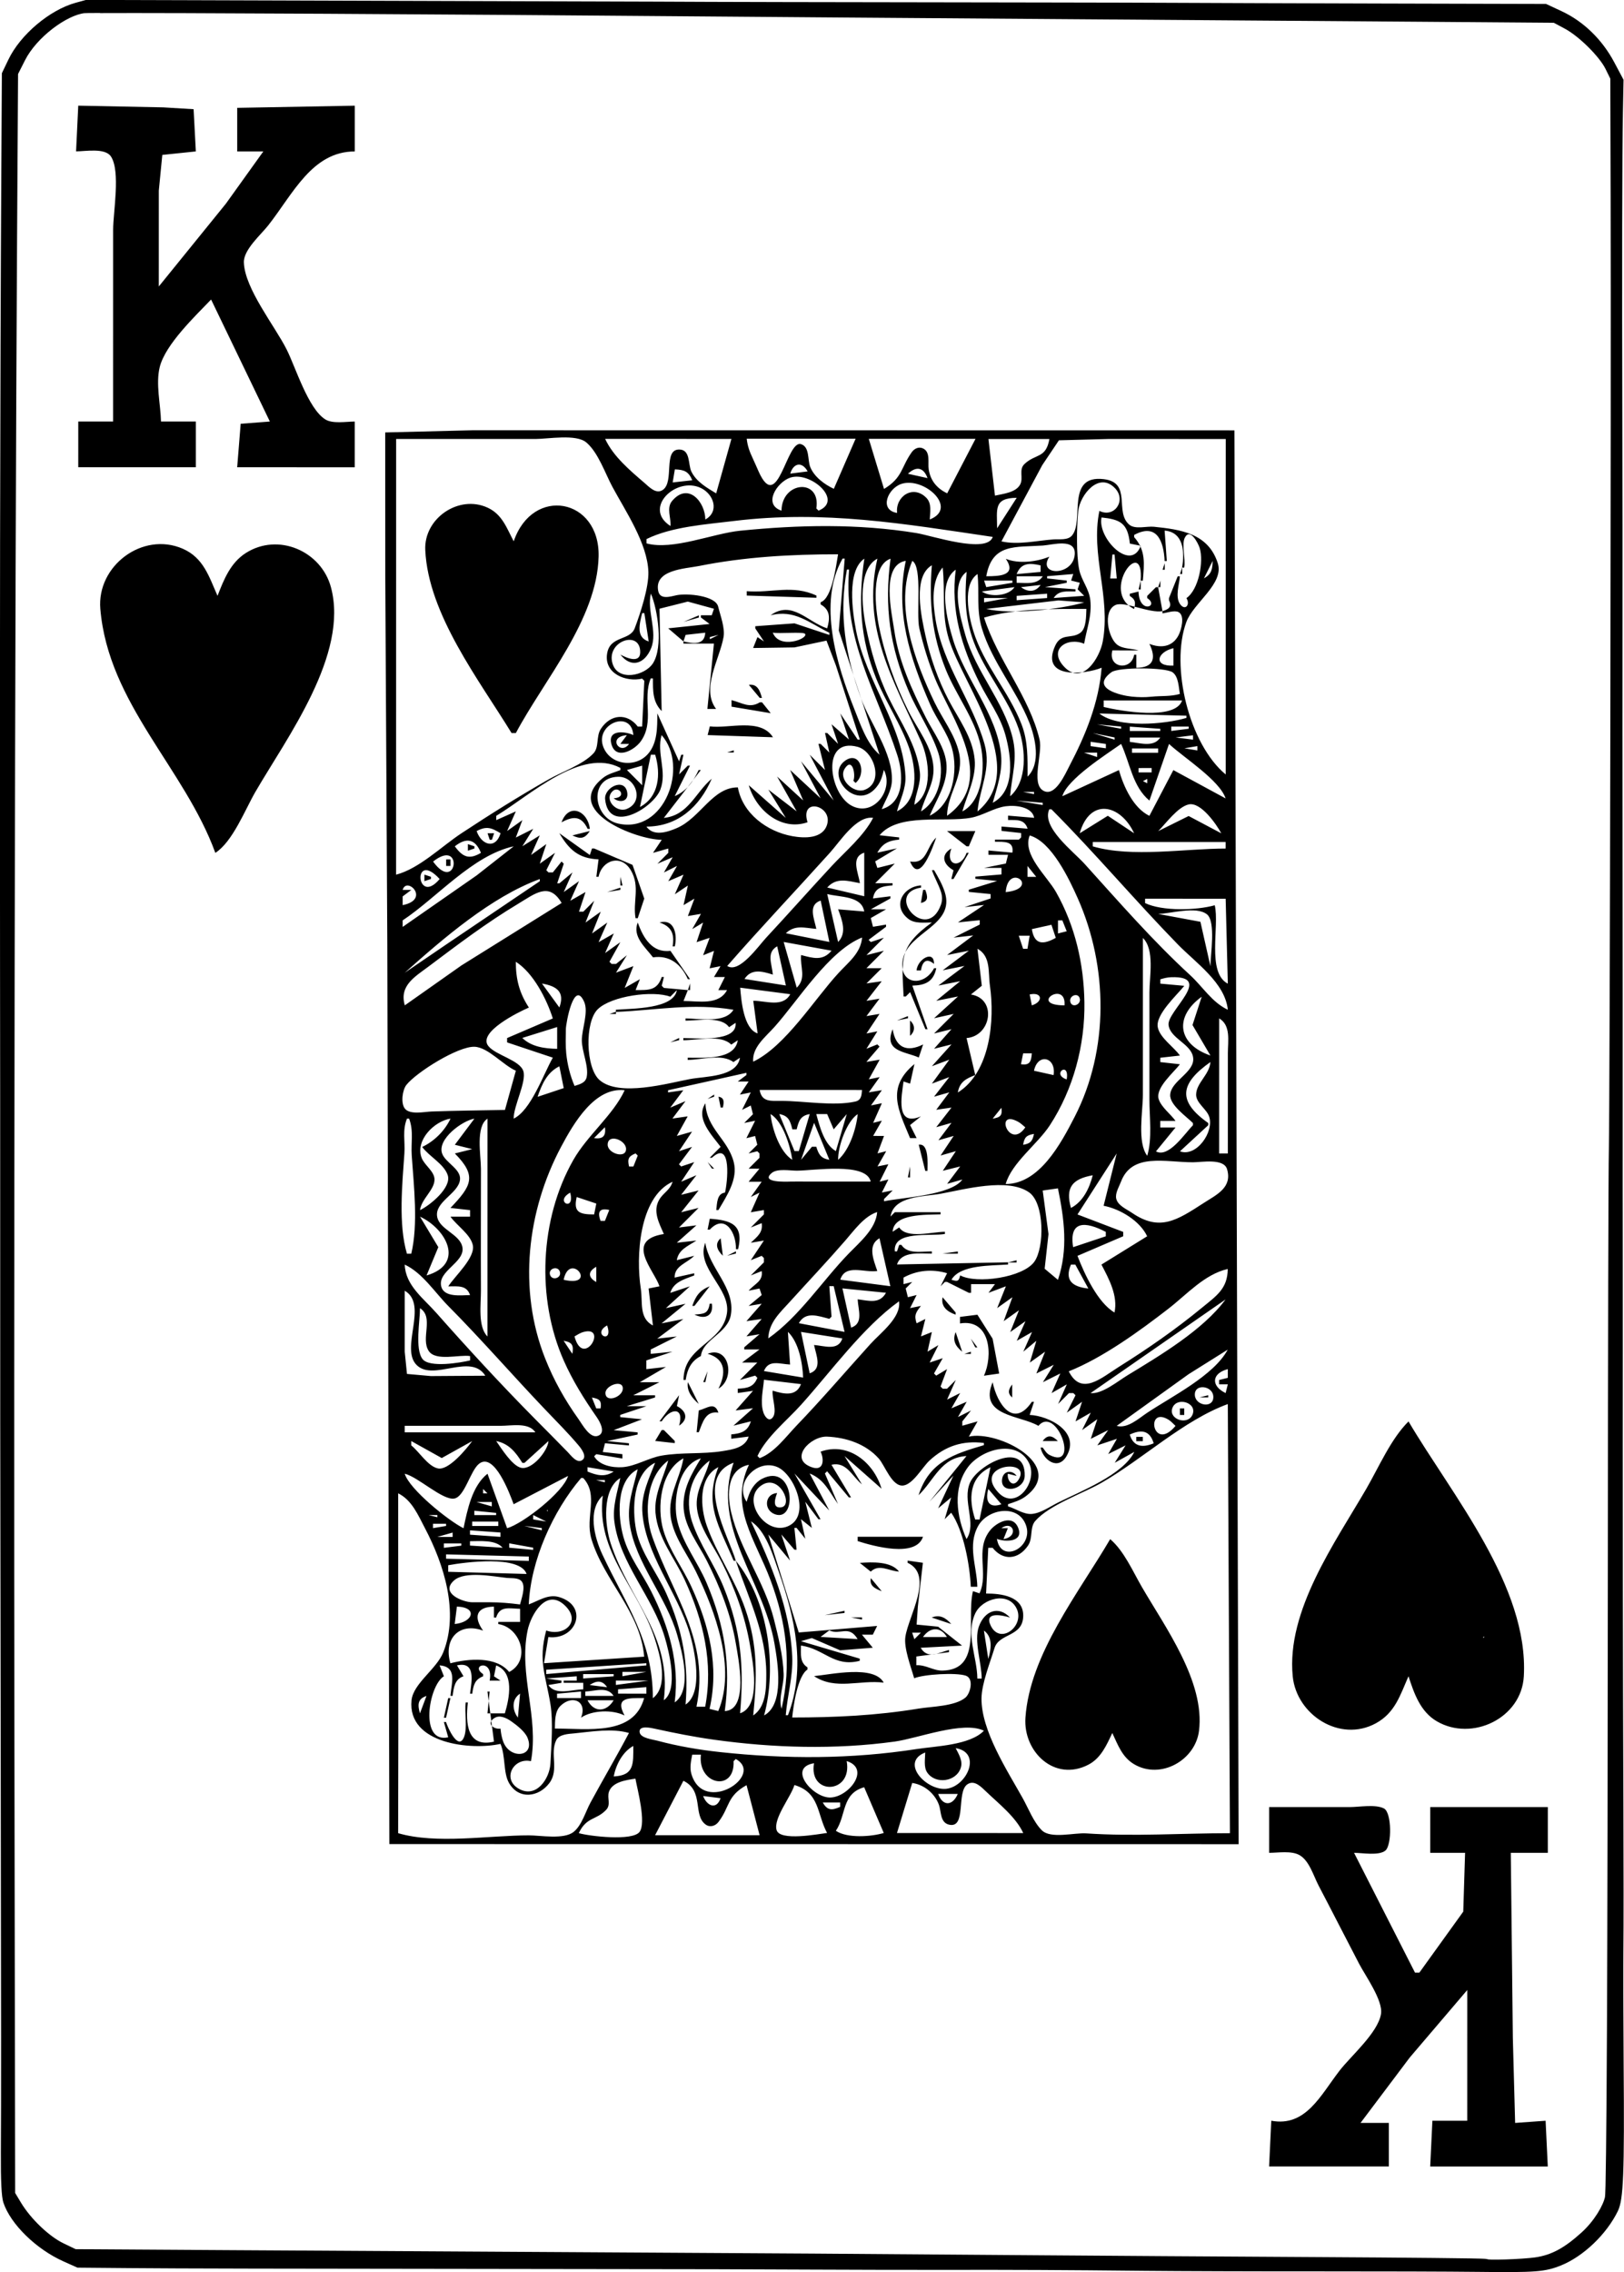 <?xml version="1.0" encoding="UTF-8" standalone="no"?>
<svg
   sodipodi:docname="KH.svg"
   id="svg8"
   version="1.1"
   viewBox="0 0 63.146 88.308"
   height="88.308mm"
   width="63.146mm"
   inkscape:version="1.1.1 (1:1.1+202109281949+c3084ef5ed)"
   inkscape:export-filename="/home/doug/k40/52Cards/KH.png"
   inkscape:export-xdpi="96"
   inkscape:export-ydpi="96"
   xmlns:inkscape="http://www.inkscape.org/namespaces/inkscape"
   xmlns:sodipodi="http://sodipodi.sourceforge.net/DTD/sodipodi-0.dtd"
   xmlns="http://www.w3.org/2000/svg"
   xmlns:svg="http://www.w3.org/2000/svg"
   xmlns:rdf="http://www.w3.org/1999/02/22-rdf-syntax-ns#"
   xmlns:cc="http://creativecommons.org/ns#"
   xmlns:dc="http://purl.org/dc/elements/1.1/">
  <defs
     id="defs2">
    <marker
       style="overflow:visible"
       id="marker2995"
       refX="0"
       refY="0"
       orient="auto"
       inkscape:stockid="Arrow1Lstart"
       inkscape:isstock="true">
      <path
         transform="matrix(0.8,0,0,0.8,10,0)"
         style="fill:#000000;fill-opacity:1;fill-rule:evenodd;stroke:#000000;stroke-width:1pt;stroke-opacity:1"
         d="M 0,0 5,-5 -12.5,0 5,5 Z"
         id="path2993" />
    </marker>
    <marker
       style="overflow:visible"
       id="marker2985"
       refX="0"
       refY="0"
       orient="auto"
       inkscape:stockid="Arrow1Lstart"
       inkscape:isstock="true">
      <path
         transform="matrix(0.8,0,0,0.8,10,0)"
         style="fill:#000000;fill-opacity:1;fill-rule:evenodd;stroke:#000000;stroke-width:1pt;stroke-opacity:1"
         d="M 0,0 5,-5 -12.5,0 5,5 Z"
         id="path2983" />
    </marker>
    <marker
       style="overflow:visible"
       id="marker2791"
       refX="0"
       refY="0"
       orient="auto"
       inkscape:stockid="Arrow1Lstart"
       inkscape:isstock="true">
      <path
         transform="matrix(0.8,0,0,0.8,10,0)"
         style="fill:#000000;fill-opacity:1;fill-rule:evenodd;stroke:#000000;stroke-width:1pt;stroke-opacity:1"
         d="M 0,0 5,-5 -12.5,0 5,5 Z"
         id="path2789" />
    </marker>
    <marker
       style="overflow:visible"
       id="marker2781"
       refX="0"
       refY="0"
       orient="auto"
       inkscape:stockid="Arrow1Lstart"
       inkscape:isstock="true">
      <path
         transform="matrix(0.8,0,0,0.8,10,0)"
         style="fill:#000000;fill-opacity:1;fill-rule:evenodd;stroke:#000000;stroke-width:1pt;stroke-opacity:1"
         d="M 0,0 5,-5 -12.5,0 5,5 Z"
         id="path2779" />
    </marker>
    <marker
       style="overflow:visible"
       id="marker2417"
       refX="0"
       refY="0"
       orient="auto"
       inkscape:stockid="Arrow1Lstart"
       inkscape:isstock="true">
      <path
         transform="matrix(0.8,0,0,0.8,10,0)"
         style="fill:#000000;fill-opacity:1;fill-rule:evenodd;stroke:#000000;stroke-width:1pt;stroke-opacity:1"
         d="M 0,0 5,-5 -12.5,0 5,5 Z"
         id="path2415" />
    </marker>
    <marker
       style="overflow:visible"
       id="marker2383"
       refX="0"
       refY="0"
       orient="auto"
       inkscape:stockid="Arrow1Lstart"
       inkscape:isstock="true">
      <path
         transform="matrix(0.8,0,0,0.8,10,0)"
         style="fill:#000000;fill-opacity:1;fill-rule:evenodd;stroke:#000000;stroke-width:1pt;stroke-opacity:1"
         d="M 0,0 5,-5 -12.5,0 5,5 Z"
         id="path2381" />
    </marker>
    <marker
       style="overflow:visible"
       id="marker2355"
       refX="0"
       refY="0"
       orient="auto"
       inkscape:stockid="Arrow1Lstart"
       inkscape:isstock="true">
      <path
         transform="matrix(0.8,0,0,0.8,10,0)"
         style="fill:#000000;fill-opacity:1;fill-rule:evenodd;stroke:#000000;stroke-width:1pt;stroke-opacity:1"
         d="M 0,0 5,-5 -12.5,0 5,5 Z"
         id="path2353" />
    </marker>
    <marker
       style="overflow:visible"
       id="Arrow1Lstart"
       refX="0"
       refY="0"
       orient="auto"
       inkscape:stockid="Arrow1Lstart"
       inkscape:isstock="true">
      <path
         transform="matrix(0.8,0,0,0.8,10,0)"
         style="fill:#000000;fill-opacity:1;fill-rule:evenodd;stroke:#000000;stroke-width:1pt;stroke-opacity:1"
         d="M 0,0 5,-5 -12.5,0 5,5 Z"
         id="path2071" />
    </marker>
  </defs>
  <sodipodi:namedview
     id="base"
     pagecolor="#ffffff"
     bordercolor="#666666"
     borderopacity="1.0"
     inkscape:pageopacity="0.0"
     inkscape:pageshadow="2"
     inkscape:zoom="1.5040647"
     inkscape:cx="86.10002"
     inkscape:cy="166.54869"
     inkscape:document-units="mm"
     inkscape:current-layer="layer1"
     inkscape:document-rotation="0"
     showgrid="false"
     inkscape:snap-smooth-nodes="false"
     inkscape:object-nodes="false"
     inkscape:window-width="1366"
     inkscape:window-height="712"
     inkscape:window-x="0"
     inkscape:window-y="0"
     inkscape:window-maximized="1"
     inkscape:object-paths="false"
     inkscape:snap-intersection-paths="false"
     inkscape:snap-midpoints="false"
     inkscape:snap-others="false"
     inkscape:pagecheckerboard="0"
     showguides="true"
     inkscape:guide-bbox="true"
     inkscape:snap-bbox="true"
     showborder="false"
     fit-margin-top="0"
     fit-margin-left="0"
     fit-margin-right="0"
     fit-margin-bottom="0" />
  <g
     inkscape:label="Layer 1"
     inkscape:groupmode="layer"
     id="layer1"
     transform="translate(-286.56,353.582)">
    <path
       style="fill:#000000;stroke-width:0.085"
       id="path389"
       d="" />
    <path
       id="path11618"
       style="fill:#000000;fill-opacity:1;stroke:none;stroke-width:0.2;stroke-miterlimit:4;stroke-dasharray:none;stroke-opacity:1"
       d="m 289.52,-347.699 c 0.356,3.9e-4 1.124,-0.145 1.352,0.196 0.383,0.575 0.087,2.167 0.087,2.852 l -9.1e-4,7.451 -1.355,-1.1e-4 -2.2e-4,1.778 4.572,5.3e-4 2.2e-4,-1.778 -1.355,-1.1e-4 c -0.015,-0.669 -0.212,-1.461 -0.049,-2.117 0.219,-0.881 1.38,-1.979 1.997,-2.624 l 2.285,4.742 -1.135,0.087 -0.136,1.691 4.572,5.3e-4 2.2e-4,-1.778 c -0.333,-4e-5 -0.861,0.099 -1.152,-0.087 -0.663,-0.423 -1.144,-2.009 -1.493,-2.707 -0.456,-0.913 -1.631,-2.364 -1.667,-3.387 -0.018,-0.494 0.658,-1.076 0.944,-1.439 0.963,-1.222 1.707,-2.878 3.369,-2.878 l 2.2e-4,-1.778 -4.572,0.084 -2.4e-4,1.693 1.016,9e-5 -1.457,2.032 -2.608,3.217 5.1e-4,-3.725 0.136,-1.388 1.304,-0.136 -0.087,-1.641 -1.183,-0.071 -3.302,-0.066 -0.085,1.778 m 5.415,27.263 c 0.675,-0.433 1.156,-1.678 1.557,-2.37 1.224,-2.111 3.644,-5.345 2.937,-7.958 -0.378,-1.401 -2.046,-2.13 -3.308,-1.327 -0.599,0.382 -0.854,1.03 -1.101,1.665 -0.327,-0.737 -0.541,-1.479 -1.354,-1.832 -1.561,-0.677 -3.344,0.667 -3.203,2.339 0.311,3.685 3.274,6.191 4.472,9.483 m 6.769,38.524 33.02,0.004 -0.163,-54.949 -22.691,-0.003 -6.943,-8.5e-4 -3.387,0.084 0.003,5.676 0.079,14.221 0.08,34.967 m 0.261,-54.61 5.419,6.5e-4 c 0.5,-4.4e-4 1.582,-0.203 1.98,0.136 0.461,0.391 0.732,1.203 1.014,1.727 0.51,0.947 1.361,2.194 1.397,3.302 0.018,0.608 -0.313,1.614 -0.53,2.189 -0.188,0.497 -0.964,0.281 -1.075,0.989 -0.124,0.782 0.74,1.114 1.362,0.971 l 0.085,0.085 -0.085,1.778 -0.169,4.3e-4 c -0.408,-0.536 -1.06,-0.492 -1.438,0.092 -0.19,0.292 -0.054,0.707 -0.29,0.954 -0.417,0.439 -1.218,0.709 -1.743,1.009 -1.152,0.656 -2.28,1.363 -3.387,2.093 -0.771,0.508 -1.644,1.376 -2.54,1.608 l 0.002,-16.933 m 0.08,40.978 c 0.533,0.261 0.775,0.85 1.041,1.355 0.742,1.411 1.328,3.267 0.714,4.818 -0.26,0.658 -1.17,1.216 -1.236,1.87 -0.17,1.708 2.339,1.949 3.458,1.694 0.204,0.478 0.101,1.128 0.337,1.53 0.38,0.649 1.157,0.542 1.567,-0.01 0.382,-0.515 0.009,-1.143 0.264,-1.663 0.114,-0.234 0.486,-0.244 0.711,-0.266 0.667,-0.065 1.467,-0.206 2.117,-0.014 -0.481,0.913 -1.007,1.802 -1.498,2.709 -0.19,0.35 -0.335,0.879 -0.652,1.134 -0.381,0.307 -1.28,0.136 -1.745,0.136 -1.546,-2.1e-4 -3.599,0.352 -5.08,-0.085 l 0.007,-3.807 -0.006,-9.401 m 0.341,-14.563 0.085,2.8e-4 c 0.183,0.494 0.067,0.929 0.102,1.439 0.081,1.171 0.255,2.663 -0.018,3.81 l -0.169,4.4e-4 c -0.339,-1.145 -0.181,-2.71 -0.099,-3.895 0.033,-0.479 -0.086,-0.893 0.1,-1.354 m 4.234,-1.863 -0.424,1.524 c -0.947,0.019 -1.905,0.027 -2.854,0.061 -0.277,0.01 -0.84,0.138 -1.038,-0.113 -0.166,-0.211 -0.096,-0.725 0.061,-0.922 0.39,-0.491 2.003,-1.502 2.646,-1.481 0.527,0.017 1.115,0.718 1.609,0.931 m 1.779,-6.519 -3.892,2.425 -2.205,1.553 c -0.223,-0.766 0.385,-1.105 0.932,-1.515 1.135,-0.852 2.251,-1.698 3.472,-2.43 0.66,-0.396 1.206,-0.867 1.693,-0.034 m -6.181,0.677 c 1.325,-0.876 2.723,-2.532 4.318,-2.878 l -1.439,1.129 -2.879,2.003 -1.6e-4,-0.254 m 2.9e-4,-0.931 0.339,-0.254 -0.339,-1.3e-4 c 0.155,-0.543 1.097,0.371 3e-5,0.593 l 1.3e-4,-0.339 m 0.082,22.437 c 0.523,0.126 1.477,1.048 1.929,0.964 0.405,-0.076 0.622,-1.092 0.965,-1.355 0.59,-0.451 1.192,1.176 1.339,1.577 l 2.117,-1.1 c -0.177,0.625 -1.751,1.855 -2.371,2.032 l -0.762,-2.117 c -0.598,0.472 -0.782,1.399 -0.932,2.117 -0.571,-0.279 -2.107,-1.512 -2.286,-2.117 m 2.2e-4,-1.863 3.725,4.1e-4 c 0.428,4.9e-4 1.096,-0.145 1.355,0.254 l -5.08,-6.2e-4 -1.6e-4,-0.254 m 8.2e-4,-5.249 c 0.934,0.546 -0.209,2.252 0.474,2.899 0.659,0.625 2.09,-0.494 2.658,0.403 l -2.117,0.014 -0.929,-0.083 -0.087,-0.862 3e-4,-2.371 m 1.2e-4,-1.016 c 0.686,0.32 1.167,1.078 1.693,1.609 1.307,1.317 2.524,2.723 3.806,4.064 0.421,0.44 0.869,0.889 1.261,1.355 0.101,0.12 0.353,0.442 0.13,0.578 -0.205,0.125 -0.439,-0.203 -0.555,-0.322 -0.414,-0.427 -0.837,-0.849 -1.256,-1.272 -1.317,-1.33 -2.61,-2.732 -3.851,-4.135 -0.5,-0.566 -1.203,-1.071 -1.228,-1.877 m 0.001,-11.345 c 1.484,-1.322 3.361,-2.949 5.25,-3.64 l -2.8e-4,0.085 -3.556,2.402 -1.693,1.153 m 0.252,18.203 1.185,0.66 1.185,-0.66 c -0.225,0.306 -0.918,1.158 -1.34,1.062 -0.39,-0.089 -0.723,-0.65 -1.03,-0.893 l -4.3e-4,-0.169 m 1.104,-21.844 c -0.915,1.088 -1.069,-1.166 0,0 m -0.512,31.75 -0.254,0.677 c -0.094,-0.329 -0.097,-0.561 0.254,-0.677 m -0.252,-15.071 c 0.556,0.361 0.014,1.177 0.341,1.666 0.272,0.408 1.19,0.13 1.606,0.196 l 4.4e-4,0.169 c -0.375,0.089 -1.574,0.294 -1.847,-0.051 -0.306,-0.387 -0.1,-1.502 -0.1,-1.981 m 2e-5,-3.556 c 1.023,0.477 1.764,1.843 0.254,2.286 l 0.458,-1.101 -0.712,-1.185 m 1.186,-3.81 c -0.218,0.467 -0.634,0.883 -1.101,1.101 0.268,0.369 0.855,0.664 0.994,1.101 0.155,0.485 -0.707,1.181 -1.079,1.354 0.059,-0.443 0.56,-0.779 0.564,-1.185 0.003,-0.323 -0.392,-0.556 -0.501,-0.847 -0.257,-0.686 0.496,-1.427 1.123,-1.524 m -1.015,-9.229 0.254,-0.085 2.9e-4,-0.085 -0.254,-0.085 1.5e-4,0.254 m 3.387,-5.757 0.169,-4.3e-4 c 1.1,-2.066 3.157,-4.411 3.217,-6.858 0.055,-2.271 -2.564,-2.757 -3.301,-0.593 -0.273,-0.513 -0.445,-1.046 -1.016,-1.308 -1.123,-0.515 -2.48,0.416 -2.423,1.646 0.114,2.499 2.095,5.056 3.354,7.112 m -2.629,36.661 -0.169,-0.423 c 0.698,0.054 0.464,0.67 0.423,1.185 l 0.085,2.8e-4 c 0.046,-0.338 0.077,-0.641 0.423,-0.762 l -0.254,-0.423 c 0.741,-0.165 0.569,0.621 0.508,1.101 l 0.085,2.8e-4 c 0.047,-0.335 0.096,-0.547 0.423,-0.677 l 2.8e-4,-0.085 c -0.54,-0.353 0.424,-0.63 0.254,0.254 l 0.423,4.1e-4 -0.254,-0.169 0.085,-0.423 c 0.716,0.272 0.515,1.269 0.338,1.863 l -0.677,-6e-5 0.085,-0.847 -0.085,-2.8e-4 0.254,1.947 c -1.044,0.248 -1.112,-0.704 -1.016,-1.524 l -0.085,-2.8e-4 c -0.048,0.381 0.07,0.999 -0.059,1.334 -0.225,0.585 -0.651,-0.381 -0.704,-0.572 l -0.085,-2.8e-4 0.169,0.593 c -1.129,0.254 -0.765,-2.007 -0.169,-2.371 m -0.592,-6.266 0.339,1.2e-4 -2.9e-4,0.085 -0.339,-0.085 m 0.17,0.339 0.508,-3.1e-4 -2.8e-4,0.085 -0.508,0.085 -4.4e-4,-0.169 m 0.004,-25.738 c 1.196,-0.951 0.932,1.28 0,0 m 1.607,9.991 -0.762,1.016 0.677,0.169 -0.677,0.169 c 0.874,0.876 0.645,1.265 -0.17,2.117 l 0.762,0.085 1.5e-4,0.254 -0.762,-1.4e-4 c 0.241,0.342 0.775,0.686 0.868,1.101 0.111,0.493 -0.707,1.214 -0.953,1.609 0.368,5.8e-4 0.715,-0.059 0.847,0.339 -0.337,-10e-5 -1.016,0.106 -1.122,-0.344 -0.14,-0.598 0.923,-0.925 0.826,-1.511 -0.086,-0.514 -0.898,-0.687 -0.984,-1.196 -0.097,-0.582 0.832,-0.896 0.889,-1.436 0.045,-0.413 -0.567,-0.657 -0.695,-1.016 -0.2,-0.561 0.796,-1.284 1.256,-1.355 m -1.441,16.256 0.593,-0.169 4.3e-4,0.169 -0.593,3e-5 m 0.253,7.027 0.085,2.8e-4 0.169,-0.762 -0.085,-2.8e-4 -0.169,0.762 m 8.1e-4,-6.773 0.677,5e-5 -2.8e-4,0.085 -0.677,0.085 -4.3e-4,-0.169 m 0.085,0.423 3.217,0.085 4.3e-4,0.169 -3.217,-0.085 -4.3e-4,-0.169 m 0.003,-26.755 0.169,-4.4e-4 -1.6e-4,-0.254 -0.169,4.4e-4 1.5e-4,0.254 m 1.436,29.718 c -0.392,-0.545 -0.247,-0.923 0.423,-0.931 l -4.1e-4,0.423 0.085,2.8e-4 c 0.144,-0.47 0.518,-0.347 0.931,-0.339 l 3e-4,0.508 -0.847,-1.2e-4 -2.8e-4,0.085 c 0.867,0.131 1.288,1.409 0.423,1.863 -0.504,-0.621 -1.585,-0.519 -2.286,-0.339 -0.278,-0.946 0.341,-1.608 1.27,-1.27 m -1.354,-2.54 c 0.631,-0.117 2.786,-0.405 3.048,0.339 l -3.048,-0.085 -1.5e-4,-0.254 m 2.794,1.524 c -0.4,-0.051 -0.781,-0.085 -1.185,-0.085 l -0.677,-6e-5 c -0.348,-2.7e-4 -1.264,-0.349 -0.708,-0.846 0.432,-0.385 1.55,-0.152 2.062,-0.1 0.177,0.018 0.467,-0.021 0.582,0.15 0.146,0.215 -0.019,0.653 -0.075,0.88 m -2.455,0.084 c 0.83,0.027 0.623,0.613 -0.085,0.677 l 0.085,-0.677 m -0.081,-29.549 c 0.45,-0.354 0.794,-0.291 1.016,0.254 -0.457,0.272 -0.709,0.168 -1.016,-0.254 m 0.504,33.105 0.085,-0.085 -0.085,0.085 m 0.004,-32.935 0.254,-0.085 2.8e-4,-0.085 -0.254,-0.085 1.5e-4,0.254 m 0.081,26.839 c 0.393,-5e-5 0.997,-0.064 1.27,0.254 l -1.27,-0.085 -4.4e-4,-0.169 m 5.1e-4,-0.423 1.185,0.085 4.3e-4,0.169 -1.185,-0.085 -4.4e-4,-0.169 m 0.085,-0.339 1.016,8e-5 4.3e-4,0.169 -1.016,-9e-5 -4.4e-4,-0.169 m 0.085,-0.423 0.847,0.085 -2.8e-4,0.085 -0.847,-1.2e-4 -4.4e-4,-0.169 m 0.086,-0.339 0.593,-3e-5 4.3e-4,0.169 -0.593,-0.169 m 0.003,-26.077 c 0.384,-0.203 0.57,-0.134 0.931,0.085 -0.198,0.643 -0.745,0.457 -0.931,-0.085 m 0.422,11.176 -0.001,8.467 c -0.383,-0.384 -0.251,-1.255 -0.254,-1.778 -0.007,-1.58 3.7e-4,-3.161 6e-4,-4.741 -2.2e-4,-0.514 -0.218,-1.641 0.254,-1.947 m -0.171,14.393 0.169,0.169 -0.169,4.3e-4 -4.4e-4,-0.169 m 1.781,-18.712 c -0.374,-0.573 -0.507,-1.099 -0.508,-1.778 0.676,0.424 1.199,1.446 1.439,2.202 l -1.778,0.762 4.4e-4,0.169 1.778,0.593 c -0.374,0.657 -0.851,2.049 -1.524,2.37 0.002,-0.512 0.501,-1.423 0.38,-1.839 -0.128,-0.435 -1.073,-0.621 -1.363,-0.982 -0.433,-0.537 1.183,-1.327 1.577,-1.497 m -1.524,-6.52 0.085,2.8e-4 0.085,-0.254 -0.254,1.6e-4 0.085,0.254 m 0.419,34.544 c -0.271,0.041 -0.575,-0.21 -0.227,-0.417 0.207,-0.124 0.47,0.011 0.643,0.133 0.212,0.149 0.534,0.396 0.634,0.641 0.309,0.76 -0.685,0.851 -0.944,0.152 -0.063,-0.17 -0.088,-0.33 -0.106,-0.508 m -0.423,-1.609 0.085,-0.085 -0.085,0.085 m 0.339,-2.371 -0.254,-0.254 0.254,0.254 m -0.084,-7.197 c 0.494,0.1 0.758,0.434 1.016,0.847 l 0.085,2.8e-4 0.931,-0.847 c -0.017,0.368 -0.64,1.147 -1.074,1.037 -0.346,-0.088 -0.76,-0.756 -0.958,-1.037 m 0.003,-24.3 c 1.32,-0.797 3.304,-2.668 4.826,-1.862 l -2.8e-4,0.085 c -0.224,0.087 -0.477,0.146 -0.668,0.297 -1.622,1.282 1.289,2.411 2.276,2.412 l -0.339,0.508 0.593,-0.169 4.4e-4,0.169 -0.423,0.423 0.593,-0.254 -0.339,0.593 0.508,-0.254 -0.339,0.593 0.593,-0.254 -0.339,0.762 0.508,-0.339 -0.169,0.762 0.423,-0.254 -0.254,0.677 0.508,-0.085 -0.339,0.593 0.423,-0.254 -0.254,0.762 0.508,-0.169 -0.254,0.677 0.423,-0.169 -0.169,0.677 0.423,-0.085 -0.254,0.423 0.423,4.1e-4 -0.254,0.508 0.339,1.3e-4 c -0.326,0.602 -1.103,0.423 -1.693,0.423 l 0.169,-0.423 -0.931,-0.085 -0.085,-0.085 0.085,-0.339 -0.085,-2.8e-4 c -0.176,0.531 -0.51,0.508 -1.016,0.508 l 0.169,-0.423 -0.593,0.339 0.339,-0.847 -0.677,0.254 0.423,-0.677 -0.423,0.339 -0.169,4.4e-4 -0.085,-0.085 0.423,-0.762 -0.593,0.423 0.339,-0.762 -0.593,0.339 0.339,-0.762 -0.593,0.423 0.339,-0.847 -0.593,0.423 0.339,-0.847 -0.423,0.423 -0.169,4.3e-4 0.254,-0.762 -0.593,0.339 0.339,-0.762 -0.593,0.423 0.339,-0.762 -0.508,0.423 -0.085,-2.8e-4 0.254,-0.762 -0.085,-0.085 -0.339,0.423 -0.169,4.3e-4 -0.085,-0.085 0.339,-0.677 -0.593,0.423 0.254,-0.762 -0.593,0.423 0.339,-0.762 -0.677,0.423 0.423,-0.677 -0.677,0.339 0.254,-0.677 -0.593,0.423 0.339,-0.762 -0.762,0.339 -4.4e-4,-0.169 m 0.505,28.277 0.931,0.169 -2.8e-4,0.085 -0.931,-0.085 -4.3e-4,-0.169 m 0.846,8.467 c 0.319,-1.717 -0.485,-3.352 -0.131,-5.08 0.123,-0.598 0.721,-1.67 1.45,-0.972 0.663,0.635 -0.035,1.222 -0.726,0.972 -0.319,1.205 -0.018,1.738 0.167,2.879 0.107,0.657 0.032,1.602 -0.002,2.286 -0.029,0.595 -0.558,1.388 -1.247,0.977 -0.643,-0.384 -0.184,-1.214 0.489,-1.062 m -0.423,-2.625 -0.085,0.931 c -0.225,-0.297 -0.247,-0.716 0.085,-0.931 m -0.169,-6.181 0.847,0.169 -0.847,-0.169 m 0.256,-19.304 1.355,-0.423 -1.2e-4,0.847 c -0.485,-0.01 -0.996,-0.076 -1.355,-0.423 m 0.082,18.965 0.677,0.085 -2.8e-4,0.085 -0.677,-0.169 m 2.202,-1.862 0.085,2.9e-4 c 0.616,0.669 0.063,1.517 0.319,2.371 0.484,1.615 1.908,2.824 2.051,4.572 l -3.895,0.254 0.169,-1.016 c 1.1,0.129 1.581,-1.204 0.424,-1.553 -0.431,-0.13 -0.798,0.142 -1.185,0.283 0.074,-1.705 0.936,-3.624 2.033,-4.91 m 1.695,-15.071 c -0.451,0.968 -1.449,1.747 -1.996,2.709 -1.307,2.296 -1.441,5.376 -0.375,7.789 0.35,0.792 0.789,1.492 1.282,2.201 0.115,0.165 0.38,0.618 0.046,0.733 -0.314,0.107 -0.606,-0.451 -0.748,-0.648 -0.532,-0.743 -0.968,-1.52 -1.304,-2.371 -1.055,-2.671 -0.705,-5.717 0.622,-8.213 0.489,-0.919 1.313,-2.337 2.474,-2.201 m -3.558,16.51 0.508,0.254 -0.508,-0.085 -4.3e-4,-0.169 m 0.172,-16.256 c 0.166,-0.486 0.368,-0.951 0.847,-1.185 l 0.169,0.847 -1.016,0.339 m 0.17,-4.403 c 0.582,0.101 0.896,0.329 0.677,0.931 l -0.677,-0.931 m 0.166,27.009 1.185,-0.085 4.4e-4,0.169 -0.508,3e-4 -2.8e-4,0.085 0.762,1.4e-4 1.5e-4,0.254 c -0.439,0.004 -1.081,0.252 -1.355,-0.169 l 0.508,-0.085 2.8e-4,-0.085 -0.593,-0.085 m -5.9e-4,-0.339 3.895,-0.254 -2.8e-4,0.085 -3.895,0.338 -4.4e-4,-0.169 m 0.029,-6.181 c 10e-6,-0.065 0.042,-0.014 0.029,0.028 l -0.029,-0.028 m 0.121,-9.166 c -0.08,-0.247 0.301,-0.37 0.381,-0.125 0.08,0.247 -0.301,0.37 -0.381,0.125 m 1.204,17.21 c 0.436,-0.295 1.224,-0.319 1.693,-0.085 -0.389,-0.721 0.167,-0.677 0.762,-0.677 -0.404,1.478 -2.183,1.185 -3.471,1.185 0.006,-0.286 -0.005,-0.665 0.217,-0.881 0.473,-0.459 1.055,-0.161 0.799,0.458 m -0.931,-0.931 0.931,-0.085 1.5e-4,0.254 -0.931,-10e-5 -4.4e-4,-0.169 m 0.089,-33.443 c 0.383,0.645 0.748,0.981 1.524,1.016 l -0.085,0.677 0.085,2.8e-4 c 0.134,-0.655 0.883,-0.895 1.258,-0.25 0.367,0.631 0.068,1.213 0.181,1.859 l 0.085,2.8e-4 0.254,-0.762 -0.456,-1.31 -1.491,-0.638 -0.085,-2.9e-4 -0.085,0.254 -1.185,-0.847 m 0.422,13.97 c 0.206,0.764 -0.645,0.355 0,0 m -0.337,-14.393 c 0.459,-0.251 0.771,-0.255 1.016,0.254 l 0.085,2.9e-4 c -0.078,-0.702 -0.819,-1.035 -1.101,-0.254 m 0.082,20.15 c 0.336,0.056 0.395,0.178 0.339,0.508 l -0.339,-0.508 m 2.9e-4,-2.371 c 0.239,-1.143 1.368,0.314 0,0 m 0.424,-7.535 c -0.172,-0.399 -0.281,-0.837 -0.324,-1.27 -0.03,-0.307 -0.018,-0.623 -0.014,-0.931 0.003,-0.243 0.315,-1.95 0.71,-1.071 0.181,0.402 -0.089,1.064 -0.089,1.495 2.2e-4,0.448 0.274,0.999 0.19,1.427 -0.047,0.236 -0.276,0.287 -0.473,0.351 m 0.084,4.318 0.762,0.254 -0.085,0.423 c -0.56,-0.002 -0.818,-0.075 -0.677,-0.677 m -0.168,-14.055 c 0.315,0.152 0.483,0.129 0.677,-0.169 l -0.677,0.169 m 0.082,19.473 c 0.108,-0.061 0.219,-0.138 0.341,-0.171 0.986,-0.274 0.003,1.448 -0.341,0.171 m 2.369,17.188 c 0.079,0.426 0.424,1.706 0.163,2.066 -0.268,0.371 -1.969,0.168 -2.365,0.051 0.298,-0.636 0.671,-0.496 1.061,-0.902 0.201,-0.209 0.03,-0.461 0.111,-0.703 0.132,-0.39 0.681,-0.46 1.03,-0.512 m -2.032,-4.064 1.185,1.4e-4 -2.9e-4,0.085 -1.185,0.085 -4.4e-4,-0.169 m 0.085,0.677 c 0.393,-0.017 0.855,-0.21 1.101,0.169 l -1.101,-1.7e-4 -4.3e-4,-0.169 m 0.085,0.339 1.016,8e-5 c -0.275,0.46 -0.758,0.492 -1.016,-8e-5 m 0.001,-9.059 1.016,0.169 c -0.334,0.228 -0.66,0.15 -1.016,-9e-5 l -4.4e-4,-0.169 m 0.34,-7.789 2e-5,0.593 c -0.328,-0.183 -0.328,-0.41 -2e-5,-0.593 m -0.256,16.256 c 0.264,-0.18 0.495,-0.194 0.677,0.085 l -0.677,-0.085 m 3.136,-26.754 0.254,-0.254 c -0.118,0.74 -1.735,0.711 -2.371,0.762 l -2.8e-4,0.085 c 1.582,-0.068 2.985,-0.353 4.572,-0.084 -0.329,0.538 -1.308,0.339 -1.863,0.338 l -2.9e-4,0.085 c 0.496,5.1e-4 1.376,-0.186 1.693,0.254 l 0.254,-0.169 c 0.075,0.759 -1.505,0.593 -2.032,0.592 l -2.8e-4,0.085 c 0.55,3.3e-4 1.462,-0.238 1.863,0.17 l 0.254,-0.169 c -0.124,0.779 -1.32,0.675 -1.947,0.677 l -2.8e-4,0.085 c 0.538,1.5e-4 1.332,-0.253 1.778,0.085 l 0.254,-0.169 c -0.124,0.759 -1.34,0.715 -1.947,0.83 -0.861,0.163 -2.753,0.702 -3.513,0.038 -0.54,-0.473 -0.583,-2.254 -0.068,-2.754 0.533,-0.517 2.153,-0.738 2.819,-0.485 m -3.049,15.578 c 0.295,0.049 0.385,0.122 0.339,0.423 l -0.169,4.3e-4 -0.169,-0.423 m 0.423,3.81 c -0.28,2.209 1.402,3.61 2.029,5.588 0.196,0.618 0.544,1.811 -0.082,2.286 2.7e-4,-2.263 -1.038,-3.61 -1.965,-5.588 -0.308,-0.659 -0.587,-1.727 0.019,-2.286 m -0.339,-1.524 0.085,-0.085 1.016,0.169 -4.3e-4,-0.169 -0.762,-0.085 0.085,-0.339 0.931,0.085 2.9e-4,-0.085 -0.847,-0.085 1.185,-0.254 2.9e-4,-0.085 -0.931,-0.085 1.101,-0.423 -0.847,-0.085 2.9e-4,-0.085 1.016,-0.339 -0.762,-1.4e-4 1.101,-0.339 2.8e-4,-0.085 -0.847,-1.2e-4 1.016,-0.508 -0.762,-1.4e-4 1.016,-0.593 -0.762,0.085 1.2e-4,-0.339 1.016,-0.339 -0.847,0.085 -4.4e-4,-0.169 1.016,-0.508 -0.762,0.085 1.016,-0.762 -0.847,0.169 0.931,-0.762 -0.762,0.169 0.931,-0.847 -0.762,0.254 c 0.134,-0.428 0.542,-0.526 0.931,-0.677 l 2.9e-4,-0.085 -0.762,0.169 c -0.008,-0.461 0.472,-0.553 0.762,-0.847 l -0.677,0.169 c 0.072,-0.417 0.431,-0.544 0.762,-0.762 l -0.762,0.085 0.762,-0.677 -0.677,0.085 0.762,-0.762 -0.677,0.169 0.677,-0.847 -0.677,0.169 0.593,-0.762 -0.593,0.254 0.508,-0.762 -0.508,0.169 -0.085,-0.085 0.508,-0.677 -0.508,0.169 0.508,-0.762 -0.593,0.169 0.423,-0.762 -0.593,0.085 0.508,-0.677 -0.593,0.254 0.508,-0.677 -0.593,0.085 2.8e-4,-0.085 3.048,-0.677 -2.8e-4,0.085 -0.339,0.254 0.423,4.1e-4 -0.339,0.508 0.423,-0.085 -0.339,0.677 0.339,-0.169 0.085,0.339 -0.339,0.339 0.423,-0.085 -0.339,0.677 0.339,-0.085 0.085,0.339 -0.339,0.339 0.339,-0.085 0.085,0.085 4.3e-4,0.169 -0.423,0.423 0.423,4.1e-4 -0.423,0.508 0.508,-3.1e-4 -0.423,0.593 0.339,-0.169 -0.339,0.762 0.508,-0.085 4.4e-4,0.169 -0.508,0.508 0.423,-0.169 c 0.054,0.367 -0.168,0.518 -0.423,0.762 l 0.508,-0.085 -0.508,0.762 0.423,-0.169 0.085,0.085 4.3e-4,0.169 -0.508,0.508 0.423,-0.169 c 0.06,0.397 -0.271,0.488 -0.508,0.762 l 0.423,-0.085 0.085,0.254 -0.508,0.423 0.508,-0.085 -0.593,0.677 0.593,-0.085 -0.593,0.677 0.508,-0.085 -0.593,0.508 -2.8e-4,0.085 0.593,-2e-5 -0.677,0.508 0.593,-3e-5 -0.677,0.677 0.593,-0.169 0.085,0.085 c -0.143,0.364 -0.393,0.406 -0.762,0.423 l 4.3e-4,0.169 0.593,-0.085 -0.677,0.762 0.677,-0.085 -0.762,0.677 0.677,-0.169 c -0.118,0.39 -0.376,0.473 -0.762,0.508 l 4.3e-4,0.169 0.677,-0.085 c -0.136,0.431 -0.604,0.498 -1.016,0.565 -0.779,0.126 -1.582,0.039 -2.371,0.176 -0.513,0.089 -1.013,0.415 -1.524,0.449 -0.396,0.026 -0.906,-0.075 -1.101,-0.429 m 0.422,-12.785 c 0.05,0.343 -0.081,0.474 -0.423,0.423 l 0.423,-0.423 m -0.34,13.716 0.339,1.3e-4 -2.8e-4,0.085 -0.339,-0.085 m 0.51,-10.499 -0.169,0.423 -0.169,4.4e-4 c -0.133,-0.347 -0.039,-0.512 0.339,-0.423 m 0.171,-16.002 c 0.218,0.19 0.605,0.141 0.522,-0.25 -0.119,-0.558 -0.898,-0.165 -0.855,0.286 0.131,1.387 1.873,0.344 2.148,-0.374 0.27,-0.709 -0.157,-1.405 0.048,-2.117 1.075,1.22 0.115,3.853 -1.694,3.438 -0.974,-0.224 -1.154,-1.789 2.2e-4,-1.818 0.696,-0.017 1.041,0.979 0.329,1.254 -0.393,0.152 -0.896,-0.37 -0.532,-0.702 0.241,-0.22 0.573,0.258 0.034,0.283 m -0.256,20.489 c 0.266,0.758 -0.623,0.348 0,0 m 1.019,-22.945 c -0.287,-0.137 -1,-0.237 -0.856,0.336 0.165,0.658 0.893,0.255 1.14,-0.084 0.557,-0.767 0.059,-1.654 0.394,-2.454 l 0.085,2.8e-4 c -3e-4,0.482 -0.014,0.907 0.339,1.27 l -0.084,-3.979 1.101,-0.277 1.016,0.278 -0.085,0.254 -0.423,-4.1e-4 -2.8e-4,0.085 0.339,0.254 -1.609,0.169 0.593,0.508 0.085,-0.254 0.762,-0.085 c -0.024,0.494 -0.463,0.43 -0.847,0.339 l -2.8e-4,0.085 1.185,1.5e-4 -0.254,2.54 0.339,1.2e-4 c -0.597,-0.786 0.136,-1.931 0.289,-2.794 0.063,-0.352 -0.125,-0.838 -0.209,-1.183 -0.104,-0.43 -1.202,-0.525 -1.604,-0.446 -0.24,0.048 -0.655,0.198 -0.727,-0.162 -0.166,-0.829 1.044,-0.864 1.574,-0.969 1.794,-0.359 3.594,-0.457 5.419,-0.457 -0.08,0.462 -0.233,1.715 -0.678,1.863 l -2.9e-4,0.085 c 0.38,0.21 0.368,0.545 0.254,0.931 -0.779,-0.258 -1.366,-1.108 -2.201,-0.508 0.93,-0.238 1.485,0.286 2.286,0.678 l -2.9e-4,0.085 -1.355,-0.45 -1.524,0.111 -2.9e-4,0.085 0.339,0.508 -0.254,-0.169 -0.169,0.423 1.609,-0.023 1.244,-0.264 0.366,0.965 0.93,2.879 -0.085,-2.8e-4 -0.677,-1.016 0.339,1.016 -0.677,-0.593 0.254,0.762 -0.423,-0.423 -0.085,-2.8e-4 0.169,0.762 -0.339,-0.339 -0.085,-2.8e-4 0.254,1.016 -0.593,-0.593 0.931,1.778 -1.27,-1.524 0.762,1.439 -1.185,-1.101 0.508,1.185 -1.016,-0.931 0.762,1.355 -1.101,-0.847 0.677,1.101 -1.439,-1.27 c 0.285,0.971 1.255,1.794 2.286,1.44 -0.308,-0.993 0.979,-0.654 0.762,0.083 -0.167,0.569 -0.892,0.541 -1.355,0.457 -0.975,-0.176 -1.932,-0.874 -2.116,-1.895 -0.983,-0.009 -1.456,1.185 -2.371,1.58 -0.38,0.164 -0.911,0.333 -1.185,-0.056 1.217,-0.003 2.067,-0.766 2.54,-1.862 -0.646,0.548 -0.907,1.425 -1.863,1.524 l 1.44,-1.862 -0.085,-2.8e-4 c -0.212,0.447 -0.468,0.816 -0.931,1.016 l 0.593,-1.185 -0.085,-2.8e-4 -0.339,0.339 0.169,-0.762 -0.085,-2.8e-4 -0.085,0.254 -0.846,-1.863 c -9e-5,0.534 0.011,1.165 -0.374,1.59 -0.501,0.553 -1.49,0.408 -1.738,-0.32 -0.295,-0.867 1.103,-1.435 1.181,-0.423 m -1.085,25.567 c -4.6e-4,-0.3 0.699,-0.543 0.674,-0.156 -0.021,0.323 -0.675,0.553 -0.674,0.156 m 0.086,-9.647 c -2.1e-4,-0.448 0.709,-0.19 0.715,0.159 0.007,0.401 -0.715,0.181 -0.715,-0.159 m -0.099,-27.434 4.911,5.6e-4 -0.593,2.117 c -0.363,-0.22 -0.77,-0.45 -0.964,-0.847 -0.133,-0.271 -0.029,-0.858 -0.475,-0.858 -0.632,-5.7e-4 -0.182,1.24 -0.628,1.564 -0.266,0.193 -0.537,-0.107 -0.726,-0.27 -0.561,-0.482 -1.208,-1.025 -1.524,-1.706 m 0.588,40.386 c -0.117,0.567 -0.306,1.106 -0.23,1.693 0.211,1.631 1.489,2.917 1.957,4.488 0.171,0.574 0.542,2.047 -0.035,2.455 0.32,-2.535 -1.338,-3.877 -2.065,-6.096 -0.23,-0.701 -0.347,-2.098 0.373,-2.54 m -0.505,-22.775 0.508,-0.085 2.8e-4,-0.085 -0.508,0.169 m 0.084,4.741 0.254,-1.5e-4 2.8e-4,-0.085 -0.254,0.085 m 0.425,-13.97 c 0.411,0.539 0.947,0.37 1.197,-0.254 0.256,-0.637 -0.173,-1.435 -0.012,-2.117 0.274,0.647 0.481,2.079 0.084,2.706 -0.312,0.493 -1.38,0.73 -1.581,-0.005 -0.227,-0.833 1.009,-1.274 1.08,-0.497 0.051,0.548 -0.51,0.309 -0.769,0.167 m 0.503,42.418 c -9e-5,0.686 0.047,1.148 -0.762,1.185 0.089,-0.459 0.345,-0.956 0.762,-1.185 m -0.249,-39.285 -0.254,0.339 0.339,1.3e-4 c -0.344,0.479 -0.869,-0.278 -0.085,-0.339 m -0.428,36.745 1.27,1.3e-4 -1.27,0.169 -4.4e-4,-0.169 m 0.085,0.339 1.101,-0.085 1.5e-4,0.254 -1.101,-1.7e-4 -4.4e-4,-0.169 m 0.089,-31.242 0.085,2.8e-4 -0.085,-0.339 -1.3e-4,0.339 m 0.675,22.69 c -0.169,0.728 -0.424,1.349 -0.314,2.117 0.218,1.517 1.421,2.827 1.849,4.318 0.19,0.662 0.597,2.149 -0.097,2.625 0.194,-1.534 -0.224,-2.946 -0.915,-4.318 -0.362,-0.719 -0.858,-1.327 -1.08,-2.117 -0.223,-0.792 -0.294,-2.189 0.557,-2.625 m -0.594,7.874 0.931,1e-4 -0.931,0.169 -4.3e-4,-0.169 m 0.511,-20.151 0.085,0.085 -0.169,0.423 -0.169,4.4e-4 c -0.068,-0.291 -0.025,-0.396 0.254,-0.508 m -0.337,-14.902 0.593,-0.169 -4e-5,0.762 -0.593,-0.593 m 1.097,26.924 c -0.231,0.596 -0.529,1.205 -0.5,1.863 0.074,1.626 1.371,3.182 1.837,4.742 0.201,0.675 0.552,2.327 -0.153,2.794 0.125,-1.572 -0.103,-2.866 -0.75,-4.318 -0.358,-0.805 -0.996,-1.585 -1.171,-2.455 -0.165,-0.827 -0.13,-2.209 0.736,-2.625 m 0.679,-10.922 c -0.097,0.329 -0.352,0.416 -0.517,0.695 -0.268,0.452 6.9e-4,0.925 0.178,1.337 -1.551,0.244 -0.374,1.406 -0.17,2.032 l -0.423,0.085 0.169,1.439 c -0.554,-0.291 -0.389,-0.904 -0.473,-1.439 -0.19,-1.216 -0.078,-3.546 1.236,-4.149 m -0.761,-8.721 c 0.648,-0.097 1.101,0.273 1.355,0.847 l 0.085,2.8e-4 -0.762,-1.101 c -0.703,0.092 -1.06,-0.499 -1.27,-1.101 -0.22,0.542 0.289,0.955 0.593,1.355 m 12.866,30.058 c -0.547,0.565 -1.872,0.596 -2.625,0.713 -2.531,0.392 -5.077,0.392 -7.62,0.118 -0.814,-0.087 -1.665,-0.232 -2.455,-0.445 -0.173,-0.047 -0.641,-0.096 -0.684,-0.317 -0.059,-0.303 0.468,-0.174 0.599,-0.145 0.758,0.166 1.518,0.317 2.286,0.424 2.305,0.322 4.717,0.391 7.027,0.074 0.898,-0.123 2.667,-0.817 3.471,-0.423 m -13.287,-43.436 0.085,2.9e-4 0.169,1.101 c -0.505,-0.161 -0.356,-0.68 -0.254,-1.101 m 0.338,5.503 0.169,-4.3e-4 c 0.222,0.748 0.156,1.633 -0.593,2.032 l 0.424,-2.032 m -0.168,-8.382 c 0.987,-0.483 2.306,-0.568 3.387,-0.701 3.52,-0.432 6.619,0.109 10.075,0.618 -0.224,0.674 -2.37,-0.052 -2.963,-0.149 -2.277,-0.372 -4.572,-0.321 -6.858,-0.092 -1.064,0.107 -2.622,0.773 -3.641,0.493 l -4.3e-4,-0.169 m 0.843,35.814 c -0.183,0.671 -0.556,1.314 -0.494,2.032 0.088,0.996 0.742,1.746 1.144,2.625 0.719,1.571 1.11,3.203 0.788,4.911 l -0.339,-1.3e-4 c 0.529,-2.56 -0.915,-4.323 -1.718,-6.604 -0.333,-0.947 -0.232,-2.332 0.618,-2.963 m -0.59,-19.389 0.085,-0.085 -0.085,0.085 m 0.169,-0.931 -0.085,-0.339 0.085,0.339 m 1.012,32.766 c 0.816,0.39 0.353,1.346 0.874,1.706 0.166,0.115 0.373,0.048 0.489,-0.103 0.45,-0.589 0.316,-1.001 1.093,-1.433 l 0.508,1.947 -4.064,-5.4e-4 1.101,-2.117 m -1.099,-13.208 0.762,0.085 2.8e-4,-0.085 -0.423,-0.423 -0.085,-2.8e-4 -0.254,0.423 m 1.1,0.678 c -0.154,0.864 -0.678,1.522 -0.463,2.455 0.16,0.697 0.64,1.313 0.949,1.947 0.745,1.528 1.573,3.747 0.868,5.419 l -0.339,-0.085 c 0.376,-1.644 -0.004,-3.215 -0.703,-4.741 -0.336,-0.735 -0.863,-1.424 -1.093,-2.201 -0.262,-0.888 -0.11,-2.321 0.781,-2.794 m -0.931,-1.44 0.085,2.9e-4 c 0.33,-0.516 0.894,-0.579 0.677,0.169 0.373,-0.249 0.287,-0.572 -0.085,-0.762 l 0.085,-0.423 -0.762,1.016 m 0.002,-19.389 c 0.477,0.166 0.586,0.451 0.508,0.931 l 0.085,2.9e-4 c 0.102,-0.432 0.003,-1.087 -0.593,-0.931 m 1.78,-15.663 c -0.003,-0.668 -0.659,-1.468 -1.292,-0.72 -0.231,0.274 -0.034,0.659 -0.063,0.974 -1.092,-0.692 0.223,-1.943 1.186,-1.475 0.506,0.246 0.718,0.919 0.169,1.222 m -1.554,17.752 0.056,-0.028 -0.056,0.028 m 0.169,1.778 0.056,-0.028 -0.056,0.028 m 0.028,0.79 0.339,-0.085 2.9e-4,-0.085 -0.339,0.169 m 0.172,-22.267 c 0.364,0.013 0.533,0.08 0.677,0.423 l -0.762,0.085 0.085,-0.508 m 1.011,38.439 c -0.368,0.61 -0.721,1.205 -0.669,1.947 0.051,0.743 0.577,1.388 0.901,2.032 0.513,1.018 0.938,2.088 1.128,3.217 0.1,0.591 0.513,2.582 -0.43,2.625 0.241,-1.783 10e-4,-3.325 -0.713,-4.995 -0.339,-0.792 -0.924,-1.532 -1.128,-2.371 -0.191,-0.784 0.015,-2.199 0.911,-2.455 m -0.929,-15.409 0.085,-0.085 -0.085,0.085 m 0.17,-1.524 0.085,-0.085 -0.085,0.085 m 0.083,13.885 0.085,2.9e-4 c 0.065,-0.417 0.208,-0.734 0.593,-0.931 0.073,-0.655 1.044,-0.872 1.166,-1.609 0.174,-1.051 -0.847,-1.798 -0.996,-2.794 -0.383,0.982 0.993,1.768 0.842,2.745 -0.182,1.174 -1.678,1.255 -1.689,2.589 m 0.004,-29.464 0.593,-0.169 2.8e-4,-0.085 -0.593,0.254 m 0.589,30.395 -0.423,-0.847 c -0.058,0.346 0.17,0.63 0.423,0.847 m 0.423,2.201 c -0.149,0.651 -0.578,1.151 -0.492,1.863 0.09,0.751 0.648,1.454 0.978,2.117 0.507,1.013 0.898,2.098 1.087,3.217 0.108,0.647 0.437,2.357 -0.389,2.625 0.156,-1.784 0.046,-3.211 -0.643,-4.911 -0.35,-0.864 -0.936,-1.66 -1.227,-2.54 -0.284,-0.86 -0.06,-1.82 0.686,-2.371 m -0.844,-18.288 0.085,2.8e-4 -1.5e-4,-0.254 -0.085,0.254 m 0.166,29.718 0.339,1.2e-4 c -0.138,1.176 1.327,1.47 1.27,0.254 l 0.085,-0.085 c 1.14,0.629 -1.233,2.193 -1.722,0.592 -0.078,-0.254 -0.018,-0.509 0.029,-0.762 m 0.002,-17.441 0.085,2.8e-4 0.593,-0.762 c -0.39,0.157 -0.54,0.371 -0.677,0.762 m 0.085,0.338 c 0.401,0.201 0.747,0.061 0.677,-0.423 l -0.085,-2.8e-4 c -0.065,0.406 -0.232,0.391 -0.593,0.423 m 0.084,4.572 0.085,2.8e-4 c 0.156,-0.4 0.264,-0.835 0.762,-0.762 -0.147,-0.438 -0.432,-0.169 -0.762,-0.085 l -0.085,0.847 m 0.847,1.354 c -0.567,1.468 0.029,2.292 0.592,3.641 l 0.085,2.8e-4 c -0.267,-0.925 -1.635,-3.253 -0.084,-3.81 -0.889,2.484 1.16,4.578 1.587,7.028 0.129,0.744 0.398,2.363 -0.403,2.794 0.51,-1.869 0.172,-4.46 -1.1,-6.011 0.494,1.452 1.187,2.828 1.185,4.403 -0.001,0.553 -0.008,1.272 -0.508,1.609 0.147,-1.473 0.19,-2.708 -0.313,-4.149 -0.391,-1.123 -1.095,-2.11 -1.49,-3.218 -0.256,-0.722 -0.344,-1.874 0.449,-2.286 m 0.086,-12.446 -0.423,0.423 0.085,2.8e-4 c 0.795,-0.73 0.598,1.017 0.508,1.355 -0.312,0.039 -0.305,0.394 -0.339,0.677 l 0.085,2.9e-4 c 0.32,-0.548 0.765,-1.194 0.595,-1.863 -0.228,-0.894 -1.057,-1.298 -1.102,-2.286 -0.396,0.59 0.25,1.232 0.592,1.693 m -0.68,25.23 0.677,0.085 c -0.156,0.469 -0.536,0.3 -0.677,-0.085 m 0.002,-16.087 0.085,2.8e-4 0.085,-0.423 -0.169,0.423 m 0.085,0.169 0.085,-0.085 -0.085,0.085 m 0.085,-1.27 c 0.725,0.205 0.713,0.778 0.423,1.355 0.665,-0.388 0.424,-1.681 -0.423,-1.355 m 5.8e-4,-4.826 0.085,2.9e-4 c 0.605,-0.646 1.04,0.153 1.016,0.762 l 0.085,2.8e-4 c 0.23,-0.965 -0.278,-1.126 -1.101,-1.185 l -0.085,0.423 m 2.8e-4,-2.625 0.169,0.254 0.085,2.8e-4 -0.254,-0.254 m 2.9e-4,-2.456 0.254,-0.085 2.8e-4,-0.085 -0.254,0.169 m 0.001,-14.139 2.54,0.085 c -0.483,-0.767 -1.736,-0.324 -2.455,-0.424 l -0.085,0.339 m 0.085,-3.725 2.8e-4,-0.085 0.339,-0.085 -0.339,0.169 m 0.505,23.961 -0.085,-0.677 c -0.251,0.221 -0.127,0.47 0.085,0.677 m -0.195,-21.195 0.056,-0.028 -0.056,0.028 m 0.026,15.014 0.085,0.423 0.085,2.8e-4 c 0.046,-0.207 0.067,-0.383 -0.169,-0.423 m 0.253,6.942 0.254,-0.339 -0.254,0.339 m 0.058,-10.64 0.056,0.028 -0.056,-0.028 m 0.027,9.878 0.339,-0.085 2.8e-4,-0.085 -0.339,0.169 m 10e-4,-11.261 c 1.304,-1.493 2.668,-2.93 3.994,-4.402 0.397,-0.441 1.029,-1.446 1.679,-1.354 -0.366,0.708 -1.063,1.283 -1.601,1.862 -0.859,0.924 -1.695,1.87 -2.556,2.794 -0.301,0.324 -1.056,1.409 -1.517,1.1 m 0.001,-8.297 0.254,-1.5e-4 2.9e-4,-0.085 -0.254,0.085 m 0.843,27.686 c -0.771,1.65 0.252,2.903 0.842,4.487 0.619,1.662 0.823,3.262 0.427,4.995 -0.129,-0.419 0.095,-0.913 0.081,-1.355 -0.023,-0.701 -0.206,-1.439 -0.376,-2.117 -0.365,-1.46 -1.315,-2.702 -1.661,-4.149 -0.168,-0.701 -0.173,-1.686 0.686,-1.863 m -0.674,-29.464 1.524,0.254 -0.339,-0.423 -0.085,-2.8e-4 c -0.406,0.248 -0.675,0.022 -1.101,-0.085 l 1.5e-4,0.254 m 0.337,10.922 1.947,0.254 c -0.289,0.523 -0.936,0.258 -1.439,0.254 l 0.169,1.27 c -0.543,-0.178 -0.636,-1.267 -0.677,-1.778 m 1.437,19.643 c -0.482,0.022 -0.544,0.662 -0.08,0.825 0.884,0.309 0.746,-2.026 -0.51,-1.379 -0.141,0.073 -0.253,0.18 -0.345,0.308 -0.127,0.178 -0.191,0.377 -0.252,0.584 -0.493,-0.725 0.395,-1.681 1.185,-1.354 0.681,0.282 1.338,1.917 0.415,2.307 -0.897,0.378 -1.859,-1.093 -0.987,-1.615 0.677,-0.406 1.215,0.812 0.728,0.877 -0.369,0.049 -0.225,-0.375 -0.155,-0.553 m -1.351,-28.872 0.085,-0.085 -0.085,0.085 m 0.081,29.295 0.085,0.085 -0.085,-0.085 m 2.4e-4,-2.032 0.085,0.085 -0.085,-0.085 m 1.103,-18.542 c -0.034,-0.42 -0.265,-0.855 0.169,-1.101 l 0.338,1.524 -1.609,-0.254 c 0.268,-0.411 0.683,-0.301 1.101,-0.169 m -1.014,-14.732 2.709,0.085 2.8e-4,-0.085 c -0.925,-0.432 -1.741,-0.093 -2.709,-0.17 l 4.3e-4,0.169 m 2e-5,-6.096 4.233,5e-4 -0.847,1.947 c -0.364,-0.169 -0.763,-0.463 -0.919,-0.85 -0.107,-0.265 -0.012,-0.783 -0.361,-0.886 -0.562,-0.166 -0.894,2.754 -1.647,1.058 -0.076,-0.17 -0.148,-0.34 -0.227,-0.508 -0.121,-0.257 -0.204,-0.48 -0.233,-0.762 m 0.136,41.938 0.056,0.028 -0.056,-0.028 m -0.053,-32.371 0.423,0.508 0.085,2.8e-4 c -0.076,-0.284 -0.177,-0.554 -0.508,-0.508 m 0.081,32.512 c 0.578,0.354 0.862,1.333 1.078,1.947 0.635,1.802 1.072,3.741 0.361,5.588 l -0.085,-2.8e-4 c 0.062,-0.777 0.285,-1.495 0.251,-2.286 -0.08,-1.832 -0.829,-3.617 -1.605,-5.25 m 4.321,-22.69 c -0.045,0.598 -0.529,0.96 -0.915,1.379 -0.945,1.024 -2.062,2.845 -3.319,3.447 -0.047,-0.563 0.484,-0.964 0.832,-1.355 0.911,-1.02 2.118,-2.963 3.401,-3.471 m 1.438,14.14 c 0.09,0.631 -0.719,1.224 -1.111,1.657 -0.954,1.055 -1.883,2.143 -2.869,3.168 -0.417,0.434 -0.865,1.058 -1.439,1.27 l -0.085,-0.085 c 0.345,-0.739 1.149,-1.382 1.697,-1.991 1.166,-1.296 2.396,-3.005 3.807,-4.02 m -5.418,-8.213 3.979,4.6e-4 c -0.017,0.208 -0.025,0.397 -0.267,0.45 -0.848,0.186 -1.99,-0.026 -2.866,-0.027 -0.413,-2.6e-4 -0.767,0.052 -0.847,-0.423 m 0.168,11.261 1.439,0.17 c -0.191,0.498 -0.666,0.386 -1.101,0.254 -0.04,0.288 0.19,0.812 -10e-4,1.045 -0.158,0.193 -0.318,-0.063 -0.362,-0.203 -0.129,-0.413 -0.009,-0.849 0.024,-1.265 m 1.016,-0.593 -0.085,-1.27 c 0.424,0.404 0.568,1.206 0.592,1.778 l -1.524,-0.254 c 0.185,-0.458 0.606,-0.272 1.016,-0.254 m -0.93,-9.821 0.085,0.085 -0.085,-0.085 m 0.083,16.425 0.847,1.016 -0.339,-1.016 0.508,0.593 0.085,2.8e-4 -0.085,-0.847 0.085,2.9e-4 0.339,0.423 -0.169,-0.762 0.423,0.339 -0.254,-1.016 0.508,0.677 0.085,2.8e-4 -1.016,-1.778 1.354,1.44 -0.762,-1.439 c 0.573,0.227 0.761,0.71 1.101,1.185 l -0.508,-1.185 0.085,-0.085 0.847,1.016 0.085,2.8e-4 -0.762,-1.27 c 0.588,-0.13 0.788,0.434 1.185,0.762 l -0.677,-1.101 1.439,1.27 c -0.304,-1.033 -1.305,-1.828 -2.37,-1.44 0.138,0.275 0.139,0.768 -0.33,0.609 -0.936,-0.316 -0.066,-1.221 0.584,-1.193 0.745,0.032 1.497,0.281 2.004,0.846 0.244,0.271 0.514,1.101 0.953,1.054 0.38,-0.041 0.755,-0.722 1.022,-0.969 0.618,-0.57 1.295,-0.787 2.117,-0.685 l -2.8e-4,0.085 c -1.15,0.341 -2.122,0.634 -2.54,1.947 0.619,-0.6 0.872,-1.47 1.863,-1.524 l -1.44,1.778 0.931,-1.016 -0.593,1.27 0.508,-0.423 -0.254,0.847 0.254,-0.254 c 0.483,0.694 0.725,2.038 0.762,2.879 l 0.254,-1.5e-4 c -0.017,-0.798 -0.394,-1.604 0.036,-2.369 0.376,-0.669 1.578,-0.867 1.864,2.3e-4 0.279,0.848 -0.982,1.494 -1.138,0.507 0.3,0.123 1.044,0.139 0.831,-0.418 -0.213,-0.563 -0.853,-0.221 -1.102,0.094 -0.595,0.755 -0.038,1.662 -0.407,2.441 l -0.254,-0.085 c -0.269,1.126 0.393,3.058 -1.186,3.087 -0.358,0.007 -0.643,-0.229 -1.016,-0.208 l 1.3e-4,-0.339 1.27,-0.169 2.9e-4,-0.085 c -0.414,0.113 -0.833,0.369 -1.101,-0.085 l 1.609,-0.085 -0.931,-0.735 -0.836,-0.082 0.049,-0.708 0.195,-1.693 -0.593,-0.085 -2.8e-4,0.085 c 1.04,0.484 0.028,2.072 -0.088,2.879 -0.064,0.439 0.22,1.174 0.342,1.609 0.372,-0.156 1.624,-0.229 2.005,-0.102 0.328,0.109 0.183,0.695 -0.016,0.857 -0.416,0.339 -1.306,0.339 -1.82,0.424 -1.64,0.271 -3.25,0.345 -4.911,0.345 0.046,-0.46 0.209,-1.614 0.593,-1.863 l 2.8e-4,-0.085 c -0.305,-0.197 -0.254,-0.509 -0.254,-0.847 0.907,0.121 1.279,0.851 2.286,0.593 l 2.8e-4,-0.085 -2.286,-0.678 0.425,-0.122 1.099,0.476 1.27,-0.1 -0.423,-0.508 0.423,4.1e-4 0.169,-0.339 -3.048,0.254 -1.185,-3.81 m 4.234,-12.531 c -0.049,0.649 -0.668,1.162 -1.102,1.609 -1.033,1.064 -1.914,2.444 -3.132,3.302 0.02,-0.618 0.456,-1.001 0.853,-1.439 0.716,-0.789 1.449,-1.565 2.147,-2.37 0.339,-0.39 0.729,-0.942 1.235,-1.101 m -0.254,-1.185 -1.524,-1.8e-4 -1.016,-8e-5 c -0.197,1e-5 -0.395,-0.003 -0.593,0.001 -0.123,0.003 -1.186,0.052 -0.709,-0.338 0.216,-0.177 0.704,-0.087 0.964,-0.086 0.653,-1.2e-4 2.712,-0.342 2.879,0.424 m -3.894,-2.625 c 0.484,0.293 0.765,1.236 0.846,1.778 -0.494,-0.308 -0.791,-1.217 -0.846,-1.778 m 1.866,-23.452 -0.085,-0.085 c 0.181,-1.183 -1.341,-1.062 -1.355,0.085 -0.738,-0.24 -0.173,-1.11 0.339,-1.282 0.779,-0.263 2.089,0.885 1.101,1.282 m -1.779,4.741 c 0.229,0.05 1.192,-0.043 1.255,0.048 0.132,0.191 -1,0.618 -1.255,-0.048 m 0.841,44.789 c 0.991,0.293 0.873,1.13 1.27,1.863 -0.339,0.043 -1.836,0.329 -1.963,-0.112 -0.132,-0.458 0.562,-1.297 0.693,-1.751 m -0.589,-26.077 c 0.356,0.062 0.427,0.259 0.508,0.593 l 0.169,-4.3e-4 c 0.081,-0.334 0.152,-0.531 0.508,-0.593 l -0.424,1.439 -0.169,4.3e-4 -0.592,-1.439 m 0.17,-6.689 1.863,0.339 c -0.342,0.409 -0.715,0.291 -1.185,0.169 -0.043,0.475 0.214,0.894 -0.169,1.27 l -0.508,-1.778 m 0.085,-0.339 c 0.362,-0.341 0.729,-0.205 1.185,-0.169 -0.083,-0.402 -0.334,-0.933 0.169,-1.101 l 0.338,1.609 -1.693,-0.339 m 0.849,-17.949 -0.677,0.085 c 0.127,-0.419 0.46,-0.477 0.677,-0.085 m -0.367,7.338 0.056,-0.028 -0.056,0.028 m 1.21,25.598 0.085,-0.085 -0.085,-1.185 0.169,-4.4e-4 0.423,1.778 -1.778,-0.339 c 0.26,-0.47 0.745,-0.283 1.185,-0.169 m -0.595,17.272 c -0.22,1.265 1.505,1.21 1.27,-0.085 0.965,0.305 0.042,1.446 -0.678,1.416 -0.678,-0.029 -1.62,-1.161 -0.593,-1.331 m -0.506,-16.764 1.609,0.254 c -0.164,0.494 -0.688,0.287 -1.101,0.254 0.083,0.402 0.334,0.933 -0.169,1.101 l -0.338,-1.609 m 0.509,-8.128 0.593,1.439 c -0.324,-0.056 -0.414,-0.201 -0.508,-0.508 l -0.169,4.4e-4 -0.423,0.508 0.508,-1.439 m -0.257,21.336 0.085,-0.085 -0.085,0.085 m 0.254,0.169 c 0.834,0.558 1.776,0.136 2.709,0.254 -0.373,-0.694 -2.036,-0.318 -2.709,-0.254 m 0.087,-21.844 0.423,4.1e-4 0.254,0.593 0.508,-0.593 -0.423,1.439 c -0.456,-0.26 -0.629,-0.953 -0.762,-1.439 m 0.167,20.32 0.339,-0.254 c 0.422,0.202 0.759,-0.231 1.101,0.339 l -1.439,-0.085 m 0.084,6.435 0.677,5e-5 4.4e-4,0.169 c -0.318,0.143 -0.5,0.149 -0.677,-0.169 m 0.085,-7.281 0.762,-0.085 2.9e-4,-0.085 -0.762,0.169 m 0.088,-28.025 c 0.501,0.13 1.337,0.063 1.439,0.678 l -1.016,-0.085 c 0.157,0.42 0.347,0.92 -1.3e-4,1.27 l -0.423,-1.863 m 10e-6,-0.254 c 0.36,-0.403 0.788,-0.26 1.27,-0.169 -0.062,-0.422 -0.369,-1.007 0.169,-1.185 l -2.4e-4,1.693 -1.439,-0.339 m 1.017,-4.149 0.085,0.085 c 0.45,-0.375 0.166,-1.268 -0.404,-0.867 -0.821,0.578 0.493,2.079 1.276,0.95 0.125,-0.181 0.178,-0.381 0.229,-0.591 0.399,0.767 -0.397,1.848 -1.256,1.391 -0.875,-0.466 -1.204,-2.68 0.24,-2.285 0.644,0.176 1.036,1.407 0.25,1.675 -0.412,0.14 -1.024,-0.415 -0.753,-0.834 0.289,-0.449 0.433,0.225 0.333,0.477 m -0.422,-8.636 0.085,2.8e-4 -0.23,2.794 1.584,4.826 c -0.499,-0.428 -0.742,-1.178 -0.982,-1.778 -0.678,-1.694 -1.434,-4.123 -0.456,-5.842 m -0.26,49.445 c 0.412,-0.607 0.217,-1.445 1.101,-1.693 l 0.762,1.778 c -0.496,0.147 -1.422,0.212 -1.863,-0.085 m 0.85,-27.855 c -0.058,0.576 -0.321,1.393 -0.762,1.778 -0.011,-0.51 0.326,-1.49 0.762,-1.778 m 0.761,6.096 c -0.146,-0.43 -0.391,-1.005 0.085,-1.27 l 0.423,1.863 -1.947,-0.254 c 0.199,-0.63 0.935,-0.258 1.439,-0.338 m -1.355,0.677 1.693,0.17 c -0.246,0.446 -0.664,0.309 -1.101,0.254 0.018,0.413 0.238,0.937 -0.254,1.101 l -0.338,-1.524 m 0.173,-27.94 0.085,2.9e-4 c -0.22,2.779 1.037,4.667 1.871,7.197 0.24,0.729 0.301,1.861 -0.602,2.117 0.147,-0.366 0.381,-0.701 0.396,-1.108 0.038,-1.087 -0.843,-2.216 -1.204,-3.21 -0.599,-1.649 -0.868,-3.258 -0.545,-4.995 m 0.164,40.724 0.423,0.085 2.8e-4,-0.085 -0.423,-4.1e-4 m 0.005,-41.148 0.085,0.085 -0.085,-0.085 m 0.508,6e-5 c -0.241,1.635 -0.17,3.094 0.461,4.657 0.374,0.926 0.956,1.768 1.284,2.709 0.272,0.779 0.399,2.025 -0.476,2.455 0.123,-0.45 0.351,-0.877 0.33,-1.355 -0.084,-1.951 -1.551,-3.732 -1.921,-5.673 -0.137,-0.714 -0.376,-2.315 0.322,-2.794 m -0.259,38.185 c 0.591,0.188 2.264,0.663 2.54,-0.169 l -2.54,-2.6e-4 4.4e-4,0.169 m 0.084,0.847 0.423,0.339 c 0.331,-0.313 0.691,-0.027 1.101,1.7e-4 -0.306,-0.408 -1.057,-0.373 -1.524,-0.339 m 0.682,-39.031 c -0.618,2.7 0.633,4.731 1.701,7.112 0.311,0.694 0.478,1.979 -0.263,2.455 0.043,-0.431 0.263,-0.831 0.214,-1.27 -0.116,-1.045 -0.759,-1.953 -1.207,-2.879 -0.429,-0.888 -0.703,-1.829 -0.896,-2.794 -0.146,-0.725 -0.31,-2.226 0.452,-2.625 m -0.426,19.558 0.508,-0.593 -0.085,-0.085 -0.423,0.169 0.423,-0.677 -0.423,0.085 0.508,-0.762 -0.508,0.085 0.508,-0.677 -0.508,0.085 0.593,-0.762 -0.593,0.085 0.593,-0.593 -0.593,3e-5 0.677,-0.677 -0.677,0.169 0.677,-0.677 -0.508,0.169 -0.085,-0.085 0.677,-0.508 2.8e-4,-0.085 -0.508,0.085 -0.085,-0.339 0.593,-0.339 -0.593,3e-5 0.762,-0.423 2.9e-4,-0.085 -0.677,0.085 c 0.071,-0.429 0.367,-0.475 0.762,-0.508 l 2.9e-4,-0.085 -0.677,-5e-5 0.762,-0.762 -0.677,0.169 -0.085,-0.254 0.847,-0.508 -0.762,0.169 c 0.201,-0.361 0.442,-0.471 0.847,-0.508 l 2.8e-4,-0.085 -0.762,-0.085 c 0.731,-0.88 2.526,-0.489 3.556,-0.68 0.465,-0.086 0.89,-0.385 1.355,-0.447 0.391,-0.052 1.026,0.027 1.101,0.45 l -1.016,-0.085 -6e-5,0.169 c 0.351,0.001 0.638,-0.033 0.762,0.339 l -1.016,-0.085 -7e-5,0.169 0.762,0.085 -6e-5,0.169 -0.085,0.085 -0.931,-1e-4 -2.8e-4,0.085 c 0.364,0.002 0.748,-0.034 0.677,0.423 l -0.931,-0.085 4.4e-4,0.169 0.762,1.4e-4 -0.085,0.339 -0.847,0.169 0.677,6e-5 -5e-5,0.254 -1.016,0.085 -2.8e-4,0.085 0.847,0.085 -1.101,0.339 -2.8e-4,0.085 0.847,0.085 4.3e-4,0.169 -1.016,0.339 0.762,-0.085 -1.016,0.677 0.847,-0.085 4.3e-4,0.169 -1.016,0.508 0.762,-0.085 -1.016,0.762 0.847,-0.169 -1.016,0.762 0.847,-0.169 -1.016,0.762 0.847,-0.169 -0.931,0.762 0.847,-0.169 -0.931,0.847 0.762,-0.169 -0.762,0.762 0.677,-0.169 -0.677,0.762 0.677,-0.169 -0.762,0.847 0.677,-0.254 -0.677,0.931 0.677,-0.254 -0.593,0.762 0.593,-0.169 -0.508,0.677 0.593,-0.085 -0.593,0.762 0.593,-0.169 -0.508,0.677 0.593,-0.169 -0.508,0.762 0.593,-0.169 -0.508,0.762 0.677,-0.169 -0.508,0.677 0.593,-0.169 c -0.433,0.614 -2.322,0.696 -3.048,0.846 l 2.8e-4,-0.085 0.339,-0.339 -0.423,0.085 0.254,-0.508 -0.339,0.085 0.339,-0.677 -0.423,0.085 0.339,-0.593 -0.339,0.085 0.254,-0.677 -0.423,-4.1e-4 0.339,-0.593 -0.339,0.085 0.339,-0.762 -0.423,0.085 0.423,-0.593 -0.508,0.085 0.423,-0.593 -0.423,0.085 0.423,-0.762 -0.508,0.085 m 0.588,20.574 -0.423,-0.508 c -0.064,0.303 0.166,0.404 0.423,0.508 m -0.503,-44.789 4.149,5.2e-4 -1.101,2.117 c -0.394,-0.185 -0.65,-0.489 -0.719,-0.931 -0.041,-0.26 0.081,-0.684 -0.232,-0.819 -0.165,-0.071 -0.334,0.018 -0.43,0.155 -0.419,0.592 -0.35,0.987 -1.075,1.425 l -0.592,-1.947 m 0.846,4.657 c -0.25,1.857 -0.032,3.425 0.713,5.165 0.342,0.8 0.864,1.545 1.14,2.371 0.257,0.771 0.055,1.845 -0.669,2.286 0.144,-0.572 0.516,-1.072 0.485,-1.693 -0.041,-0.809 -0.624,-1.505 -0.972,-2.201 -0.52,-1.038 -0.917,-2.162 -1.149,-3.302 -0.133,-0.649 -0.34,-2.353 0.452,-2.625 m -0.51,18.373 0.085,-0.085 -0.085,0.085 m 0.308,19.191 0.056,-0.028 -0.056,0.028 m 0.003,-27.376 0.056,0.028 -0.056,-0.028 m 1.723,-11.712 c 0.011,-0.277 0.086,-0.617 -0.129,-0.838 -0.513,-0.529 -1.213,-0.066 -1.141,0.584 -0.72,-0.12 -0.354,-0.961 0.17,-1.13 0.884,-0.284 2.224,0.943 1.1,1.384 m 0.42,27.009 2.8e-4,-0.085 -1.693,-2.4e-4 -0.085,-2.8e-4 -0.169,0.169 c 0.129,-0.812 1.3,-0.769 1.947,-0.886 0.901,-0.162 2.62,-0.642 3.448,-0.05 0.595,0.426 0.594,2.139 0.198,2.691 -0.444,0.618 -2.245,0.873 -2.884,0.531 -0.052,0.241 -0.11,0.242 -0.339,0.169 0.346,-0.594 1.558,-0.542 2.201,-0.592 l -10e-6,-0.085 -4.318,0.084 c 0.174,-0.528 0.89,-0.421 1.355,-0.423 l 2.9e-4,-0.085 c -0.401,-8e-5 -0.944,0.118 -1.185,-0.254 l -0.085,-2.8e-4 -0.085,0.254 -0.085,-2.8e-4 c -0.08,-0.829 1.4,-0.575 1.947,-0.677 l 2.8e-4,-0.085 c -0.496,-5.2e-4 -1.48,0.29 -1.778,-0.17 l -0.254,0.169 c 0.033,-0.719 1.311,-0.653 1.863,-0.677 m -0.847,-6.095 0.169,-0.508 c -0.629,0.314 -1.07,0.134 -1.185,-0.593 -0.363,0.874 0.493,0.864 1.016,1.101 m -0.506,-19.304 c -0.413,2.002 0.151,3.753 0.95,5.588 0.251,0.575 0.67,1.086 0.845,1.693 0.254,0.878 0.029,2.198 -0.865,2.625 0.266,-0.642 0.683,-1.21 0.656,-1.947 -0.026,-0.676 -0.51,-1.281 -0.803,-1.863 -0.543,-1.08 -1.055,-2.181 -1.229,-3.387 -0.098,-0.679 -0.537,-2.549 0.447,-2.709 m 0.167,22.437 0.254,-1.5e-4 -0.254,-0.508 0.423,-0.339 c -1,0.427 -0.754,-0.785 -0.677,-1.355 l 0.254,0.085 0.169,-0.762 c -1.123,0.93 -0.606,1.812 -0.17,2.879 m 0.082,25.062 c 0.461,0.066 0.875,0.4 1.039,0.847 0.097,0.265 0.041,0.699 0.404,0.776 0.674,0.143 0.27,-1.265 0.7,-1.567 0.276,-0.194 0.549,0.106 0.737,0.284 0.494,0.472 1.149,0.984 1.439,1.607 l -3.217,-3.1e-4 -1.693,-3.4e-4 0.593,-1.947 m -0.535,-10.104 0.056,-0.028 -0.056,0.028 m -0.054,-19.53 0.423,-0.085 2.8e-4,-0.085 -0.423,0.169 m -2.1e-4,-0.508 0.254,-0.339 -0.254,0.339 m 0.254,-0.423 0.085,2.8e-4 0.169,-0.169 0.592,1.439 0.085,2.8e-4 -0.592,-1.693 c 0.505,-0.012 0.825,-0.153 0.931,-0.677 l -0.085,-2.8e-4 c -0.406,0.763 -1.401,0.627 -1.214,-0.339 0.211,-1.083 2.05,-1.314 1.628,-2.624 -0.096,-0.298 -0.257,-0.578 -0.414,-0.847 l -0.085,-2.8e-4 c 0.099,0.289 0.262,0.557 0.353,0.847 0.054,0.169 0.057,0.34 -0.006,0.508 -0.552,1.493 -2.217,-0.451 -0.77,-0.677 l 2.8e-4,-0.085 c -0.689,0.038 -1.151,0.795 -0.489,1.304 0.248,0.19 0.619,0.136 0.912,0.136 -1.302,0.936 -1.166,1.449 -1.101,2.879 m -0.002,10.922 c 0.522,-0.287 1.118,-0.339 1.693,-0.169 l -0.254,0.508 0.169,-0.169 0.085,2.9e-4 0.847,0.423 0.085,2.9e-4 1.3e-4,-0.339 0.931,10e-5 -0.254,0.339 0.677,-0.254 -0.339,0.847 0.593,-0.423 -0.339,0.931 0.593,-0.423 -0.339,0.847 0.593,-0.423 -0.339,0.762 0.593,-0.339 -0.339,0.762 0.508,-0.423 -0.254,0.847 0.593,-0.423 -0.339,0.847 0.677,-0.339 -0.423,0.677 0.677,-0.339 -0.339,0.762 0.593,-0.339 -0.339,0.762 0.423,-0.423 0.169,-4.4e-4 0.085,0.085 -0.339,0.677 0.593,-0.423 -0.254,0.762 0.593,-0.339 -0.339,0.677 0.593,-0.423 -0.254,0.762 0.677,-0.339 -0.423,0.593 0.762,-0.254 -0.339,0.593 0.677,-0.339 -0.423,0.677 0.762,-0.423 c -0.435,0.89 -2.101,1.535 -2.964,1.968 -0.307,0.153 -0.668,0.411 -1.016,0.443 -0.317,0.029 -0.633,-0.207 -0.931,-0.294 l -10e-6,-0.085 c 0.234,-0.077 0.475,-0.148 0.676,-0.297 1.631,-1.214 -1.083,-2.59 -2.199,-2.328 l 0.339,-0.593 -0.593,0.169 -4.4e-4,-0.169 0.339,-0.423 -0.508,0.254 0.339,-0.593 -0.593,0.254 0.339,-0.593 -0.508,0.254 0.339,-0.762 -0.339,0.339 -0.169,4.4e-4 -0.085,-0.085 0.254,-0.677 -0.423,0.254 -0.085,-0.085 0.339,-0.593 -0.508,0.169 0.339,-0.677 -0.423,0.254 0.169,-0.762 -0.423,0.169 0.169,-0.677 -0.339,0.169 c -0.103,-0.311 -0.034,-0.424 0.169,-0.677 l -0.423,0.085 0.254,-0.508 -0.339,0.085 -0.085,-0.339 0.254,-0.254 -0.339,0.085 -1.6e-4,-0.254 m 0.17,-3.895 0.085,2.8e-4 4.1e-4,-0.423 -0.085,0.423 m 0.172,-23.961 c 0.406,0.238 0.139,2.046 0.274,2.625 0.152,0.658 0.355,1.322 0.61,1.947 0.636,1.558 2.44,3.912 0.469,5.334 -0.002,-0.846 0.674,-1.524 0.463,-2.455 -0.157,-0.695 -0.642,-1.312 -0.949,-1.947 -0.756,-1.563 -1.592,-3.798 -0.868,-5.503 m -0.172,22.775 0.085,-0.085 -0.085,0.085 m 0.003,-26.162 c 0.324,-0.304 0.606,-0.255 0.762,0.169 l -0.762,-0.169 m 0.082,23.876 0.085,-0.085 -0.085,0.085 m 2.5e-4,-2.032 c 0.203,-0.178 0.203,-0.415 -2e-5,-0.593 l 2e-5,0.593 m 1.017,-7.705 c -0.401,0.37 -0.341,1.039 -1.016,0.931 0.381,0.943 0.901,-0.617 1.016,-0.931 m -0.935,30.903 0.339,1.3e-4 -0.254,0.254 -0.085,-0.254 m 0.507,4.657 c -0.002,0.241 -0.066,0.566 0.077,0.777 0.322,0.474 1.132,0.365 1.307,-0.185 0.086,-0.269 -0.083,-0.53 -0.199,-0.761 1.023,0.167 0.451,1.46 -0.339,1.576 -0.766,0.113 -1.854,-1.012 -0.847,-1.407 m -0.166,-24.892 -0.169,-0.254 0.169,0.254 m -0.169,-5.503 0.169,-4.3e-4 c 0.055,-0.344 0.213,-0.504 0.508,-0.254 0.013,-0.562 -0.643,-0.19 -0.677,0.254 m 0.084,8.044 0.085,-0.085 -0.085,0.085 m 1.5e-4,-1.27 0.254,1.016 0.085,2.8e-4 c 10e-6,-0.265 0.07,-1.088 -0.339,-1.016 m 0.086,-9.398 c 0.302,-0.065 0.263,-0.249 0.169,-0.508 l -0.085,-2.9e-4 -0.085,0.508 m 0.425,-13.123 c -0.114,1.445 -0.004,2.702 0.546,4.064 0.4,0.989 1.133,1.912 1.357,2.963 0.169,0.792 0.084,2.124 -0.718,2.54 0.186,-0.654 0.549,-1.329 0.479,-2.032 -0.085,-0.857 -0.617,-1.549 -1.006,-2.286 -0.416,-0.792 -0.722,-1.666 -0.912,-2.54 -0.152,-0.704 -0.505,-2.268 0.253,-2.709 m -0.344,41.656 c 0.263,-0.386 0.682,-0.427 0.931,10e-5 l -0.931,-10e-5 m 0.002,-17.949 0.085,-0.085 -0.085,0.085 m 0.252,14.817 0.085,-0.085 -0.085,0.085 m 0.084,2.371 0.762,0.254 c -0.218,-0.246 -0.439,-0.378 -0.762,-0.254 m 0.428,-40.809 c 0.104,0.968 -0.056,1.813 0.244,2.794 0.549,1.798 3.137,5.008 1.109,6.689 0.091,-0.917 0.546,-1.667 0.273,-2.625 -0.481,-1.68 -1.612,-3.051 -1.902,-4.826 -0.104,-0.641 -0.178,-1.512 0.275,-2.032 m -0.175,47.667 0.762,1.4e-4 c -0.197,0.465 -0.58,0.494 -0.762,-1.4e-4 m 0.68,-18.627 2.8e-4,-0.085 -0.508,-0.593 c -0.072,0.368 0.184,0.564 0.508,0.677 m -0.508,-2.371 0.593,-3e-5 2.9e-4,-0.085 -0.593,0.085 m 0.425,-14.901 -0.085,0.339 0.085,2.9e-4 0.593,-1.016 -0.085,-2.9e-4 c -0.223,0.635 -0.84,0.501 -0.593,-0.169 -0.438,0.256 -0.31,0.625 0.085,0.847 m 0.086,-11.684 c -0.2,1.582 0.221,2.988 0.928,4.403 0.345,0.689 0.799,1.279 1.006,2.032 0.222,0.811 0.408,2.155 -0.496,2.625 0.172,-0.606 0.387,-1.223 0.325,-1.863 -0.156,-1.585 -1.411,-2.959 -1.871,-4.488 -0.207,-0.688 -0.619,-2.211 0.109,-2.709 m -0.34,10.16 0.762,0.593 0.085,2.8e-4 0.254,-0.593 -1.101,-1.7e-4 m 0.083,15.663 0.085,-0.085 -0.085,0.085 m 0.507,4.572 -0.254,-0.762 c -0.133,0.33 -0.006,0.546 0.254,0.762 m 1.777,4.742 0.339,0.085 c -0.162,-0.239 -0.524,-0.219 -0.566,0.135 -0.069,0.583 0.867,0.429 0.881,-0.135 0.035,-1.412 -1.812,-0.435 -2.123,0.254 -0.321,0.713 0.273,1.593 -0.14,2.201 -0.387,-0.873 -0.547,-1.971 0.054,-2.793 0.497,-0.679 1.89,-1.126 2.374,-0.169 0.371,0.733 -0.507,1.892 -1.196,1.147 -1.003,-1.087 1.324,-1.349 0.795,-0.498 -0.213,0.344 -0.461,0.047 -0.419,-0.227 m -1.268,-15.494 -0.338,-1.439 c 0.964,-0.074 1.191,-1.531 0.17,-1.693 l 0.423,-0.339 -0.169,-1.439 c 0.529,0.294 0.41,0.911 0.485,1.439 0.19,1.327 0.02,3.355 -1.248,4.149 0.065,-0.401 0.312,-0.543 0.677,-0.677 m -0.336,-19.558 c -0.076,0.966 -0.072,1.781 0.273,2.709 0.445,1.197 1.334,2.187 1.75,3.387 0.273,0.788 0.355,2.035 -0.331,2.625 0.067,-0.822 0.3,-1.452 0.093,-2.286 -0.35,-1.411 -1.432,-2.554 -1.834,-3.98 -0.176,-0.622 -0.593,-2.004 0.049,-2.455 m -0.258,29.21 c 1.199,-0.195 1.284,1.277 0.931,2.032 l 0.593,-0.085 -0.255,-1.353 -0.592,-0.933 -0.677,0.085 1.6e-4,0.254 m 0.169,1.185 0.254,-1.5e-4 2.8e-4,-0.085 -0.254,0.085 m 0.085,-2.286 0.085,-0.085 -0.085,0.085 m 0.427,-28.025 c 0.08,0.729 -0.051,1.384 0.172,2.117 0.404,1.324 1.332,2.376 1.837,3.641 0.246,0.615 0.463,1.608 -0.063,2.117 9e-5,-0.701 0.024,-1.366 -0.233,-2.032 -0.49,-1.273 -1.475,-2.315 -1.88,-3.641 -0.179,-0.587 -0.429,-1.793 0.166,-2.201 m 1.265,40.556 c -0.44,-0.468 -0.982,-0.269 -1.207,0.339 -0.208,0.56 0.106,1.433 0.106,2.032 l -0.169,4.4e-4 c -0.007,-0.847 -0.466,-1.714 -0.078,-2.539 0.27,-0.573 1.298,-0.87 1.615,-0.161 0.297,0.664 -0.639,1.392 -1.009,0.659 -0.298,-0.591 0.465,-0.417 0.743,-0.33 m -0.761,-5.843 -0.424,2.032 -0.169,4.4e-4 c -0.264,-0.78 -0.242,-1.639 0.593,-2.032 m -0.761,-4.996 0.169,0.339 0.085,2.9e-4 -0.254,-0.339 m 0.169,-1.016 0.085,-0.085 -0.085,0.085 m 0.083,14.393 0.085,0.085 -0.085,-0.085 m 0.339,-3.471 0.085,-1.778 0.169,-4.3e-4 c 0.405,0.511 1,0.469 1.378,-0.088 0.198,-0.293 0.057,-0.704 0.283,-0.959 0.556,-0.628 1.838,-1.058 2.573,-1.48 1.601,-0.919 3.188,-2.429 4.911,-3.06 l 0.083,16.679 c -1.859,-2.5e-4 -3.734,0.133 -5.588,0.007 -0.462,-0.032 -1.382,0.222 -1.726,-0.12 -0.323,-0.321 -0.521,-0.848 -0.741,-1.243 -0.592,-1.062 -1.623,-2.632 -1.605,-3.895 0.008,-0.565 0.337,-1.393 0.505,-1.942 0.18,-0.591 1.104,-0.425 1.117,-1.251 0.012,-0.776 -0.872,-0.871 -1.443,-0.871 m -0.085,1.44 c 0.353,0.254 0.282,0.719 0.169,1.101 l -0.169,-1.101 m -0.08,-40.386 1.27,-0.169 c -0.225,0.347 -0.946,0.405 -1.27,0.169 m 0.085,1.016 c 1.209,-0.361 2.723,-0.338 3.979,-0.338 -0.011,0.26 0.003,0.752 -0.232,0.926 -0.346,0.258 -0.752,-0.012 -0.986,0.515 -0.588,1.32 1.2,1.097 1.811,0.845 -0.108,1.356 -0.623,2.618 -1.249,3.81 -0.163,0.31 -0.567,1.252 -1.033,0.96 -0.467,-0.292 -0.005,-1.439 -0.131,-1.976 -0.392,-1.66 -1.629,-3.085 -2.158,-4.742 m 1e-4,-0.762 0.931,10e-5 -0.931,0.169 -4.3e-4,-0.169 m 5.4e-4,-0.677 1.101,1.7e-4 10e-6,0.085 -1.016,0.169 -0.085,-0.254 m 0.165,35.306 0.508,0.593 c -0.499,0.175 -0.637,-0.139 -0.508,-0.593 m -0.081,-34.205 2.808,-0.331 1.002,0.077 c -0.937,0.277 -2.858,0.482 -3.81,0.254 m 2.456,-2.032 c -0.49,0.204 -1.201,0.289 -1.693,0.085 0.433,0.653 -0.239,0.677 -0.762,0.677 0.23,-1.288 1.133,-1.12 2.201,-1.193 0.377,-0.026 1.29,-0.303 1.239,0.348 -0.067,0.852 -1.478,0.838 -0.986,0.083 m -2.37,-4.572 2.371,3e-4 c -0.139,0.771 -0.533,0.558 -0.97,0.972 -0.232,0.221 -0.031,0.536 -0.166,0.794 -0.166,0.317 -0.668,0.364 -0.981,0.435 l -0.254,-2.201 m 1.943,38.354 c 0.704,-0.816 1.63,1.738 0.435,1.134 -0.122,-0.061 -0.188,-0.185 -0.266,-0.288 l -0.085,-2.9e-4 c 0.096,0.475 0.676,0.913 1.013,0.327 0.548,-0.949 -0.708,-1.566 -1.437,-1.597 l 0.169,-0.508 -0.085,-2.9e-4 c -0.71,1.055 -1.351,0.074 -1.524,-0.762 -0.555,1.322 1.064,1.276 1.778,1.694 m -1.438,-12.361 c 0.047,0.301 -0.043,0.374 -0.339,0.423 l 0.339,-0.423 m 0.596,-23.707 -0.762,1.185 c -0.002,-0.745 -0.142,-1.177 0.762,-1.185 m -0.598,40.047 c 0.456,-0.329 0.699,0.323 0.085,0.423 l 0.169,-0.423 -0.254,1.5e-4 m 0.933,-15.579 c -0.627,0.914 -1.228,-0.75 -0.268,-0.211 0.095,0.053 0.186,0.145 0.268,0.211 m 7.793,-26.754 -0.001,8.975 -5e-4,4.064 c -1.428,-1.183 -2.161,-4.209 -1.532,-5.922 0.275,-0.749 1.478,-1.486 1.224,-2.289 -0.37,-1.167 -1.463,-1.313 -2.485,-1.417 -0.279,-0.028 -0.726,0.112 -0.954,-0.079 -0.593,-0.496 0.117,-1.638 -0.993,-1.771 -1.499,-0.179 -0.741,1.633 -1.244,2.198 -0.163,0.183 -0.486,0.128 -0.704,0.143 -0.658,0.046 -1.383,0.226 -2.032,0.077 l 1.587,-2.963 0.648,-0.965 1.914,-0.051 4.572,5.3e-4 m -7.622,15.409 c 0.849,0.237 1.54,1.702 1.874,2.456 1.171,2.644 1.213,5.867 -0.12,8.467 -0.542,1.057 -1.378,2.621 -2.688,2.624 0.23,-0.821 1.242,-1.553 1.719,-2.286 0.913,-1.401 1.367,-3.109 1.342,-4.777 -0.023,-1.497 -0.36,-2.969 -1.102,-4.282 -0.359,-0.636 -1.32,-1.452 -1.026,-2.201 m -0.932,2.201 c 0.091,-1.188 1.385,-0.143 0,0 m 0.252,19.643 9e-5,-0.508 c -0.147,0.196 -0.193,0.337 -9e-5,0.508 m -0.169,-5.249 0.339,1.3e-4 -2e-5,-0.085 -0.339,0.085 m 0.338,4.741 0.085,-0.085 -0.085,0.085 m 0.003,-22.691 1.016,0.085 2e-5,0.085 -1.016,-0.169 m 9.4e-4,-7.959 1.185,-0.085 -7e-5,0.169 -1.185,0.085 7e-5,-0.169 m 9e-5,-0.762 1.016,8e-5 c -0.221,0.341 -0.644,0.254 -1.016,0.254 l 4e-5,-0.254 m 0.931,-0.423 -5e-5,0.254 -0.931,0.085 c 0.171,-0.447 0.51,-0.438 0.931,-0.339 m -0.848,14.393 0.423,4.1e-4 -0.085,0.508 -0.169,4.4e-4 -0.169,-0.508 m 0.169,4.571 0.339,1.3e-4 c -0.025,0.322 -0.083,0.475 -0.423,0.423 l 0.085,-0.423 m -0.083,-18.119 0.762,-0.085 c -0.202,0.286 -0.492,0.288 -0.762,0.085 m 0.505,21.251 c -0.062,0.284 -0.136,0.374 -0.423,0.423 0.049,-0.294 0.13,-0.375 0.423,-0.423 m -0.422,-13.293 0.423,4.1e-4 1e-5,0.085 -0.423,-0.085 m 3.467,36.576 c 0.217,0.462 0.384,0.941 0.85,1.215 1.029,0.606 2.378,-0.153 2.521,-1.299 0.238,-1.91 -1.315,-4.028 -2.22,-5.588 -0.354,-0.61 -0.695,-1.404 -1.234,-1.863 -1.208,2.069 -3.126,4.468 -3.295,6.942 -0.091,1.321 1.131,2.506 2.447,1.825 0.489,-0.254 0.707,-0.76 0.931,-1.232 m -3.385,-13.378 0.085,-0.085 -0.085,0.085 m 0.087,-20.32 0.339,0.423 -0.339,-1.3e-4 1e-5,-0.423 m 0.084,4.995 c 0.494,-0.112 0.537,0.286 0.085,0.423 l -0.085,-0.423 m 0.085,-2.54 0.762,-0.169 0.169,0.508 c -0.49,0.274 -0.832,0.276 -0.931,-0.339 m 0.846,5.673 -0.762,-0.169 c 0.147,-0.705 0.87,-0.531 0.762,0.169 m -0.425,14.224 0.593,-3e-5 c -0.217,-0.215 -0.402,-0.266 -0.593,3e-5 m 10e-4,-9.737 0.593,-0.085 c 0.247,1.196 0.402,2.369 -4.4e-4,3.556 l -0.516,-0.432 0.149,-1.346 -0.225,-1.693 m 0.848,-7.197 c -1.439,-0.005 0.077,-1.006 0,0 m -0.592,-7.62 0.085,2.9e-4 c 1.692,1.697 3.241,3.535 4.913,5.251 0.691,0.709 1.839,1.492 1.944,2.539 -0.615,-0.287 -0.976,-0.896 -1.465,-1.345 -1.454,-1.334 -2.784,-2.864 -4.108,-4.328 -0.437,-0.483 -1.686,-1.425 -1.369,-2.117 m -0.168,-8.636 0.847,-0.169 -2e-5,-0.085 -0.762,-0.085 -2e-5,-0.085 1.016,-0.085 -0.085,0.254 0.339,0.085 -0.085,0.254 0.254,0.254 -1.185,0.085 c 0.197,-0.305 0.509,-0.254 0.847,-0.254 l -1e-5,-0.085 -1.185,-0.085 m 0.506,12.954 0.169,-4.4e-4 0.169,0.423 -0.339,0.085 9e-5,-0.508 m 0.338,6.181 c -0.616,-0.205 0.125,-0.739 0,0 m 0.679,-16.933 c 0.099,-0.583 0.306,-1.085 0.24,-1.693 -0.049,-0.447 -0.345,-0.767 -0.432,-1.185 -0.117,-0.569 -0.099,-1.699 -0.036,-2.286 0.065,-0.607 0.8,-1.552 1.436,-0.872 0.44,0.472 -0.037,1.161 -0.615,0.872 -0.352,1.705 0.451,3.347 0.13,5.08 -0.115,0.622 -0.787,1.748 -1.511,0.967 -0.621,-0.669 0.137,-1.158 0.787,-0.883 m 1.439,3.895 c 0.345,0.739 0.444,1.658 1.1,2.201 l 0.762,-2.201 c 0.567,0.525 1.968,1.411 2.201,2.117 l -2.032,-1.101 -0.932,1.778 c -0.626,-0.305 -1,-1.133 -1.185,-1.778 l -2.201,1.016 c 0.197,-0.669 1.704,-1.621 2.286,-2.032 m -1.95,20.235 0.169,-4.4e-4 0.508,0.931 c -0.619,-0.064 -0.936,-0.317 -0.677,-0.931 m 0.847,-3.471 c -0.125,0.497 -0.378,1.03 -0.847,1.27 -0.218,-0.777 0.031,-1.125 0.847,-1.27 m -0.932,7.62 c 1.332,-0.531 2.761,-1.572 3.88,-2.438 0.717,-0.556 1.397,-1.333 2.301,-1.54 -0.003,0.774 -0.448,1.049 -1.016,1.517 -1.012,0.833 -2.108,1.593 -3.218,2.288 -0.682,0.427 -1.456,1.149 -1.947,0.173 m 0.065,-14.345 c -0.083,-0.256 0.32,-0.41 0.367,-0.124 0.035,0.215 -0.291,0.353 -0.367,0.124 m 1.375,8.927 -6e-5,0.169 -1.27,0.423 c -0.169,-1.042 0.478,-1.008 1.27,-0.593 m -1.101,0.931 1.778,-0.762 7e-5,-0.169 -1.778,-0.678 1.524,-2.37 -0.508,2.032 c 0.643,0.124 1.41,0.585 1.693,1.186 l -1.778,1.1 c 0.294,0.561 0.648,1.215 0.508,1.863 -0.654,-0.383 -1.17,-1.5 -1.439,-2.201 m 2.203,-16.425 -1.024,-0.68 -1.093,0.68 c 0.399,-1.402 1.593,-1.124 2.117,2.5e-4 m -1.975,-2.766 0.056,0.028 -0.056,-0.028 m 0.028,-0.367 0.508,-3.1e-4 -6e-5,0.169 -0.508,-0.169 m 0.251,24.892 5.25,-3.64 c -0.873,1.186 -2.56,2.186 -3.81,2.946 -0.384,0.233 -0.986,0.737 -1.439,0.694 m 0.003,-25.315 0.593,0.085 -7e-5,0.169 -0.593,-0.085 7e-5,-0.169 m 0.084,3.895 5.165,6e-4 -4e-5,0.254 c -1.571,-2e-4 -3.66,0.36 -5.165,-0.085 l 6e-5,-0.169 m 4.9e-4,-4.233 0.847,0.169 1e-5,0.085 -0.847,-0.254 m 0.169,-0.339 0.931,0.085 2e-5,0.085 -0.931,-0.169 m 0.085,-0.423 3.387,0.085 2e-5,0.085 c -0.848,0.253 -2.653,0.408 -3.387,-0.17 m 0.086,-7.62 c 0.721,0.078 1.019,0.215 1.101,1.016 l 0.423,0.085 c -0.382,1.039 -1.697,-0.303 -1.524,-1.101 m 0.084,7.112 3.048,3.5e-4 c -0.263,0.793 -2.416,0.405 -3.048,0.254 l 5e-5,-0.254 m 2.963,-0.254 c -0.362,0.107 -0.726,0.069 -1.101,0.108 -0.268,0.028 -0.502,0.023 -0.77,-0.003 -0.398,-0.039 -1.652,-0.312 -0.792,-0.949 0.274,-0.203 2.099,-0.191 2.375,0.002 0.237,0.167 0.238,0.582 0.287,0.842 m -0.677,-3.217 -0.169,-0.931 -0.085,-2.8e-4 -0.339,0.339 10e-6,0.085 c 0.483,0.316 -0.31,0.641 -0.339,-0.254 l -0.339,0.085 2e-5,0.085 c 0.226,0.147 0.229,0.249 0.169,0.508 -1.356,-0.678 0.397,-2.919 0.254,-1.101 l 0.085,2.8e-4 c 0.052,-0.655 0.125,-1.167 -0.338,-1.693 l -2e-5,-0.085 c 0.868,-0.47 1.149,0.222 1.185,1.016 l 0.085,2.9e-4 -0.085,-1.185 c 0.743,0.059 0.786,0.847 0.677,1.439 l 0.085,2.8e-4 c 0.06,-0.324 -0.108,-0.897 0.02,-1.157 0.207,-0.42 0.528,0.224 0.581,0.395 0.165,0.532 -0.043,1.626 -0.516,1.947 0.165,0.262 -0.057,0.513 -0.252,0.225 -0.191,-0.283 -0.026,-0.759 -0.002,-1.072 l -0.085,-2.8e-4 -0.339,0.847 10e-6,0.085 c 0.125,0.253 -0.005,0.345 -0.254,0.423 l 2e-5,0.085 c 0.169,-0.019 0.468,-0.132 0.627,-0.048 0.26,0.139 0.101,0.697 0.003,0.891 -0.239,0.469 -0.697,0.519 -1.137,0.342 0.279,0.581 0.148,0.924 -0.508,0.931 l 9e-5,-0.508 -0.085,-2.8e-4 c -0.106,0.634 -1.034,0.532 -0.847,-0.169 l 1.016,8e-5 c -0.262,-0.078 -0.604,-0.05 -0.828,-0.22 -0.348,-0.265 -0.576,-1.305 -0.068,-1.543 0.342,-0.16 1.322,0.328 1.827,0.239 m -1.947,-2.202 0.085,2.8e-4 0.085,0.931 -0.254,1.5e-4 0.085,-0.931 m 0.151,25.045 c -0.054,-0.218 0.106,-0.465 0.18,-0.662 0.428,-1.142 1.719,-0.762 2.799,-0.762 0.344,2e-4 1.2,-0.164 1.328,0.267 0.212,0.716 -0.404,0.99 -0.904,1.313 -1.048,0.677 -1.713,1.123 -2.794,0.384 -0.2,-0.137 -0.544,-0.281 -0.608,-0.54 m 0.014,8.821 2.794,-2.007 1.524,-0.956 c -0.541,1.01 -2.192,1.828 -3.133,2.455 -0.336,0.224 -0.763,0.623 -1.185,0.508 m 0.508,0.339 c 0.442,-0.209 0.781,-0.172 0.931,0.339 -0.426,0.176 -0.782,0.144 -0.931,-0.339 m 0.003,-27.093 1.185,1.5e-4 c -0.256,0.394 -0.78,0.213 -1.185,0.169 l 6e-5,-0.169 m 10e-6,-0.423 1.185,0.085 2e-5,0.085 -1.185,-1.5e-4 6e-5,-0.169 m 0.085,0.847 1.016,8e-5 -7e-5,0.169 -1.016,-8e-5 7e-5,-0.169 m 0.085,0.423 0.847,0.085 -0.847,-0.085 m 0.082,26.501 0.254,-1.5e-4 6e-5,-0.169 -0.254,1.5e-4 -7e-5,0.169 m 0.088,-26.162 0.508,-3e-4 -6e-5,0.169 -0.508,3.1e-4 6e-5,-0.169 m 8.5e-4,-6.943 0.085,2.8e-4 3e-5,-0.339 -0.085,0.339 m 0.168,13.546 c 0.465,0.455 0.254,1.503 0.254,2.117 l -5e-4,4.149 c -9e-5,0.704 0.115,1.524 -0.085,2.201 -0.398,-0.526 -0.169,-1.725 -0.169,-2.371 l 7.5e-4,-6.096 m 7.7e-4,-6.096 0.169,-0.085 -6e-5,0.169 -0.169,-0.085 m 0.084,4.572 3.133,3.4e-4 0.084,3.302 c -0.831,-0.436 -0.316,-2.241 -0.508,-3.048 -0.715,0.2 -2.042,0.236 -2.709,-0.085 l 6e-5,-0.169 m 1.183,20.489 c -0.888,1.057 -1.188,-0.801 -0.268,-0.239 0.092,0.056 0.194,0.171 0.268,0.239 m -0.762,0.085 0.339,-0.169 -0.339,0.169 m 10e-4,-10.753 0.762,-0.931 -0.593,3e-5 5e-5,-0.254 0.593,-2e-5 c -0.19,-0.269 -0.555,-0.532 -0.655,-0.847 -0.139,-0.435 0.586,-1.038 0.825,-1.355 l -0.762,-0.085 6e-5,-0.169 0.762,-0.085 c -0.237,-0.336 -0.782,-0.689 -0.861,-1.101 -0.094,-0.492 0.746,-1.25 1.031,-1.609 l -0.931,-0.085 7e-5,-0.169 c 0.147,-0.043 0.27,-0.076 0.425,-0.081 1.668,-0.053 -0.176,1.322 -0.106,1.859 0.069,0.533 0.891,0.731 0.957,1.27 0.07,0.57 -0.858,0.888 -0.893,1.439 -0.025,0.397 0.632,0.847 0.885,1.101 l 1e-5,0.085 c -0.324,0.324 -0.94,1.281 -1.439,1.016 m 0.68,-19.558 -9e-5,0.677 c -0.785,0.04 -0.654,-0.52 9e-5,-0.677 m -0.594,10.329 c 0.489,-0.01 1.477,-0.317 1.897,0.015 0.352,0.279 0.135,1.594 0.135,2.017 l -0.389,-1.727 -1.643,-0.305 m 4e-4,-3.217 c 0.3,-0.299 0.756,-0.936 1.181,-1.038 0.475,-0.114 1.084,0.773 1.274,1.122 l -1.27,-0.673 -1.185,0.588 m 10e-4,-9.483 0.085,2.8e-4 4e-5,-0.254 -0.085,0.254 m 0.085,-0.339 0.085,-0.085 -0.085,0.085 m 0.085,-0.339 0.085,2.8e-4 5e-5,-0.254 -0.085,0.254 m 0.374,32.605 c 0.147,-0.484 0.985,-0.241 0.792,0.229 -0.177,0.435 -0.921,0.194 -0.792,-0.229 m -0.036,-26.509 0.677,6e-5 2e-5,0.085 -0.677,0.085 6e-5,-0.169 m 0.169,0.423 0.677,-0.085 -7e-5,0.169 -0.677,-0.085 m 1.015,10.076 -0.358,1.101 0.697,1.185 c -1.295,-0.446 -1.404,-1.52 -0.338,-2.286 m -0.849,16.256 0.169,-4.4e-4 5e-5,-0.254 -0.169,4.3e-4 -4e-5,0.254 m 10e-4,-10.245 1.101,-1.016 -2e-5,-0.085 c -1.2,-0.846 -1.111,-1.526 0.085,-2.371 -0.036,0.492 -0.547,0.809 -0.556,1.262 -0.007,0.328 0.401,0.557 0.505,0.854 0.207,0.59 -0.494,1.594 -1.135,1.354 m 0.003,-22.437 0.085,2.9e-4 5e-5,-0.254 -0.085,0.254 m 0.168,6.773 0.508,-0.085 -7e-5,0.169 -0.508,-0.085 m 0.41,25.152 c -0.041,-0.478 0.718,-0.389 0.718,0.063 8.1e-4,0.448 -0.683,0.342 -0.718,-0.063 m -0.071,-24.814 0.339,-0.085 -0.339,0.085 m 0.251,24.892 0.339,1.3e-4 -2e-5,-0.085 -0.339,0.085 m 0.512,-32.512 c -0.011,0.328 -0.042,0.514 -0.339,0.677 l 0.339,-0.677 m 0.589,31.411 -2e-5,0.339 -0.339,0.085 -7e-5,0.169 0.339,1.3e-4 -0.085,0.339 c -0.584,-0.282 -0.542,-0.767 0.085,-0.931 m -0.337,-13.632 c 0.464,0.271 0.339,0.88 0.339,1.355 l -4.8e-4,3.895 -0.339,-1.3e-4 6.4e-4,-5.249 m 0.505,25.231 0.085,0.085 -0.085,-0.085 m 1.437,19.389 4.657,6.1e-4 2e-4,-1.693 -1.101,-1.7e-4 1.912,-2.54 2.237,-2.624 -6.2e-4,5.08 -1.355,-2.1e-4 -0.085,1.778 4.572,5.3e-4 -0.085,-1.778 -1.185,0.085 -0.089,-3.303 -0.079,-7.195 1.439,2e-4 2.1e-4,-1.778 -4.572,-5.3e-4 -2.1e-4,1.778 1.355,1.1e-4 -0.071,2.286 -1.707,2.371 -0.169,4.4e-4 -2.37,-4.657 c 0.314,-2.5e-4 0.96,0.122 1.217,-0.087 0.256,-0.208 0.254,-1.486 -0.058,-1.64 -0.34,-0.168 -0.955,-0.051 -1.328,-0.051 l -3.133,-3.3e-4 -2.1e-4,1.778 c 0.353,3.5e-4 0.858,-0.09 1.177,0.087 0.384,0.213 0.551,0.813 0.745,1.183 0.532,1.014 1.05,2.034 1.58,3.048 0.24,0.459 0.935,1.426 0.848,1.947 -0.124,0.735 -1.164,1.623 -1.611,2.201 -0.741,0.957 -1.312,2.196 -2.655,1.947 l -0.085,1.778 m 5.421,-19.05 c 0.218,0.668 0.46,1.373 1.1,1.747 1.367,0.798 3.292,-0.116 3.383,-1.747 0.197,-3.5 -2.802,-7.055 -4.483,-9.907 -0.687,0.679 -1.159,1.788 -1.645,2.624 -1.213,2.088 -3.108,4.732 -2.858,7.281 0.148,1.498 1.833,2.588 3.231,1.828 0.754,-0.41 0.949,-1.104 1.27,-1.827 m 2.907,-1.523 0.029,-0.028 c 0.013,0.042 -0.029,0.094 -0.029,0.028 m -53.783,-63.119 c 2.647,-0.015 12.939,0.04 23.609,0.13 2.12,0.018 8.023,0.063 13.123,0.099 5.099,0.036 11.672,0.084 14.605,0.107 l 5.191,0.04 0.424,0.227 c 0.573,0.307 1.356,1.1 1.585,1.564 l 0.187,0.38 0.013,4.605 c 0.01,3.782 0.003,12.616 -0.012,20.706 -0.015,8.089 -0.039,15.494 -0.056,16.236 -0.021,0.884 -0.037,7.877 -0.04,15.678 -0.004,8.127 -0.016,14.333 -0.035,18.551 -0.01,2.109 -0.022,3.722 -0.036,4.828 -0.007,0.553 -0.013,0.979 -0.02,1.275 -0.004,0.148 -0.009,0.264 -0.012,0.344 -0.004,0.08 -0.017,0.159 -0.003,0.082 -0.065,0.345 -0.419,0.954 -0.912,1.402 -0.691,0.627 -1.193,0.882 -1.806,0.972 -0.224,0.033 -0.727,0.067 -1.151,0.08 -0.212,0.007 -0.409,0.009 -0.545,0.006 -0.06,-10e-4 -0.101,-0.005 -0.127,-0.007 -0.005,-0.002 -0.016,-0.004 -0.016,-0.004 -5e-4,-1.3e-4 -0.048,-0.01 -0.06,-0.012 -0.025,-0.004 -0.034,-0.005 -0.044,-0.006 -0.021,-0.002 -0.035,-0.002 -0.051,-0.003 -0.032,-10e-4 -0.069,-0.003 -0.117,-0.005 -0.095,-0.003 -0.231,-0.006 -0.403,-0.009 -0.344,-0.006 -0.835,-0.011 -1.441,-0.018 -1.212,-0.012 -2.878,-0.025 -4.707,-0.035 -3.655,-0.02 -8.325,-0.052 -10.373,-0.068 -5.826,-0.047 -12.057,-0.089 -19.008,-0.126 -3.516,-0.019 -9.194,-0.052 -12.617,-0.074 l -6.092,-0.038 -0.475,-0.228 c -0.545,-0.262 -1.27,-0.939 -1.661,-1.596 l -0.217,-0.361 -0.029,-17.413 c -0.029,-16.537 0.019,-44.23 0.104,-58.637 l 0.038,-6.305 0.268,-0.53 c 0.458,-0.908 1.633,-1.762 2.323,-1.836 -0.04,0.004 0.045,-0.001 0.148,-0.003 0.107,-10e-4 0.258,-0.002 0.448,-0.003 z m -0.543,-0.513 -0.405,0.111 c -1.013,0.279 -2.15,1.24 -2.614,2.207 l -0.255,0.531 -0.022,3.854 c -0.046,8.24 -0.064,19.628 -0.049,30.913 0.005,3.237 0.007,7.448 0.006,9.358 -0.003,4.896 10e-4,10.05 0.02,21.299 0.018,10.926 0.019,13.039 0.006,15.387 -0.006,1.117 0.025,1.726 0.097,1.946 0.276,0.836 1.268,1.808 2.33,2.285 l 0.551,0.247 2.08,0.018 c 1.862,0.016 5.374,0.024 16.52,0.035 5.882,0.006 7.157,0.008 10.078,0.023 1.561,0.008 3.828,0.012 5.039,0.01 2.645,-0.005 4.628,0.004 7.793,0.037 1.305,0.013 4.315,0.023 6.691,0.021 2.375,-0.002 5.196,0.007 6.267,0.02 2.231,0.027 2.595,-0.001 3.211,-0.248 0.872,-0.349 1.779,-1.215 2.217,-2.117 0.218,-0.449 0.257,-1.447 0.224,-5.723 -0.014,-1.84 -0.018,-3.879 -0.009,-4.531 0.009,-0.652 0.009,-3.187 -5.1e-4,-5.632 -0.01,-2.445 -0.019,-6.104 -0.021,-8.13 -10e-4,-2.026 -0.003,-4.599 -0.004,-5.716 0,-1.118 6e-5,-2.776 0.002,-3.684 0.002,-0.908 9.2e-4,-2.642 -0.002,-3.853 -0.003,-1.211 -0.005,-3.802 -0.003,-5.759 0.002,-1.956 -10e-4,-6.206 -0.005,-9.443 -0.004,-3.237 -0.005,-7.429 -0.002,-9.315 0.003,-1.887 3.2e-4,-5.317 -0.006,-7.622 -0.016,-5.849 -0.007,-10.746 0.023,-12.196 l 0.024,-1.229 -0.364,-0.685 c -0.468,-0.88 -1.194,-1.584 -2.039,-1.978 l -0.609,-0.284 -6.305,-0.016 c -3.468,-0.009 -7.049,-0.022 -7.958,-0.027 -0.908,-0.005 -3.214,-0.012 -5.124,-0.014 -9.565,-0.013 -12.597,-0.019 -15.202,-0.033 -0.769,-0.004 -2.255,-0.008 -3.303,-0.01 -1.048,-10e-4 -3.964,-0.01 -6.479,-0.02 -2.515,-0.01 -6.335,-0.021 -8.487,-0.026 z" />
  </g>
</svg>
